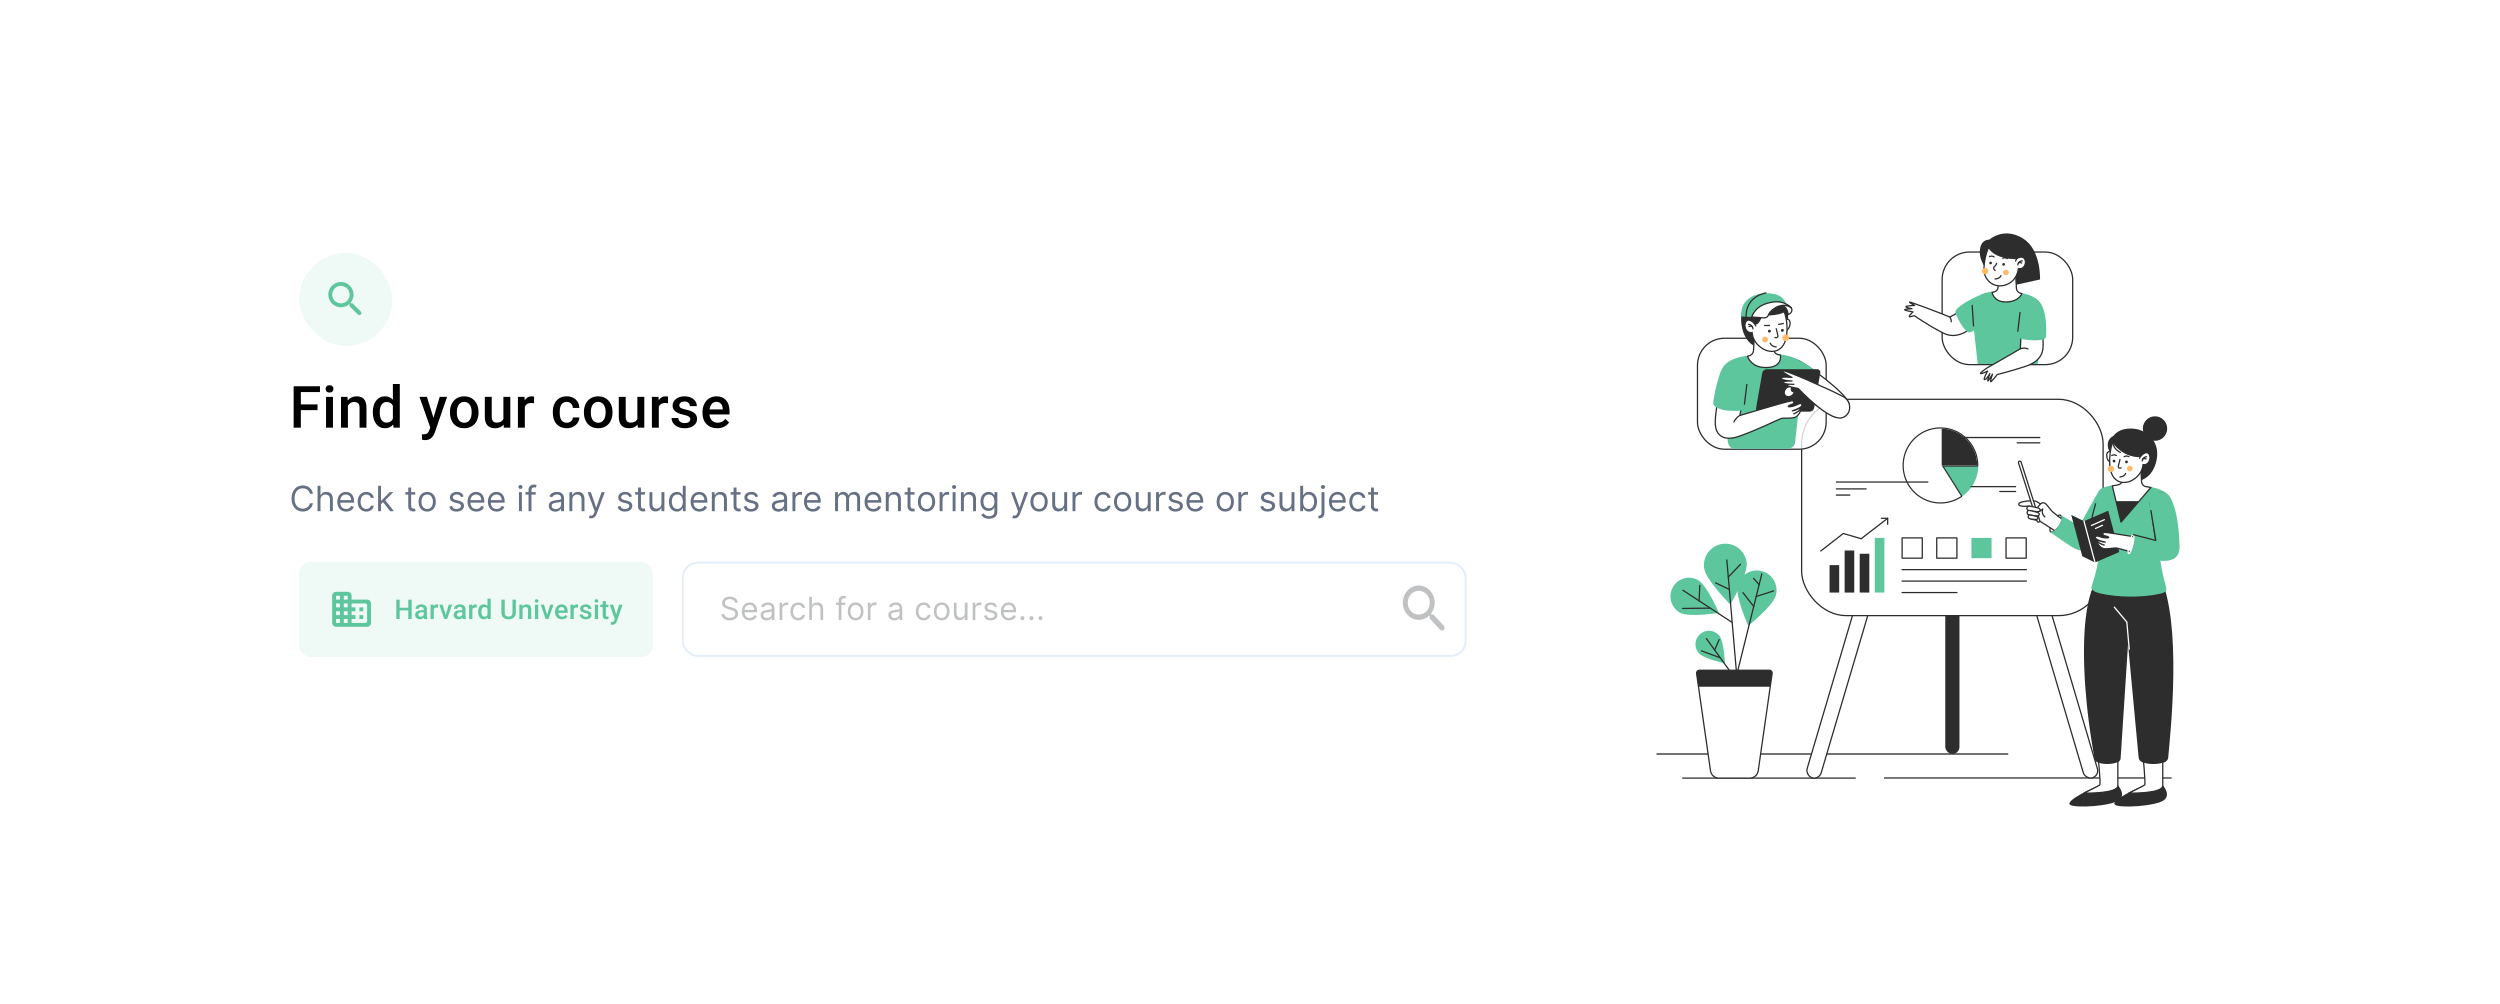 <svg width="1287" height="517" viewBox="0 0 1287 517" fill="none" xmlns="http://www.w3.org/2000/svg">
<g filter="url(#filter0_d_2_39467)">
<path d="M104 90.17C104 84.648 108.477 80.17 114 80.17H1173C1178.52 80.17 1183 84.648 1183 90.17V398.17C1183 403.693 1178.52 408.17 1173 408.17H114C108.477 408.17 104 403.693 104 398.17V90.17Z" fill="white"/>
<rect x="154" y="106.17" width="48" height="48" rx="24" fill="#5EC69D" fill-opacity="0.1"/>
<path d="M181.5 132.17H180.71L180.43 131.9C181.63 130.5 182.25 128.59 181.91 126.56C181.44 123.78 179.12 121.56 176.32 121.22C172.09 120.7 168.53 124.26 169.05 128.49C169.39 131.29 171.61 133.61 174.39 134.08C176.42 134.42 178.33 133.8 179.73 132.6L180 132.88V133.67L184.25 137.92C184.66 138.33 185.33 138.33 185.74 137.92C186.15 137.51 186.15 136.84 185.74 136.43L181.5 132.17ZM175.5 132.17C173.01 132.17 171 130.16 171 127.67C171 125.18 173.01 123.17 175.5 123.17C177.99 123.17 180 125.18 180 127.67C180 130.16 177.99 132.17 175.5 132.17Z" fill="#5EC69D"/>
<path d="M163.458 187.132H154.874V196.17H151.168V174.842H164.718V177.831H154.874V184.173H163.458V187.132ZM171.404 196.17H167.845V180.321H171.404V196.17ZM167.625 176.205C167.625 175.658 167.796 175.204 168.138 174.842C168.489 174.481 168.987 174.3 169.632 174.3C170.277 174.3 170.775 174.481 171.126 174.842C171.478 175.204 171.654 175.658 171.654 176.205C171.654 176.742 171.478 177.191 171.126 177.552C170.775 177.904 170.277 178.08 169.632 178.08C168.987 178.08 168.489 177.904 168.138 177.552C167.796 177.191 167.625 176.742 167.625 176.205ZM178.897 180.321L178.999 182.152C180.171 180.736 181.709 180.028 183.614 180.028C186.914 180.028 188.594 181.917 188.653 185.697V196.17H185.093V185.902C185.093 184.896 184.873 184.154 184.434 183.675C184.004 183.187 183.296 182.943 182.31 182.943C180.874 182.943 179.805 183.592 179.102 184.891V196.17H175.542V180.321H178.897ZM191.926 188.128C191.926 185.687 192.493 183.729 193.626 182.254C194.758 180.77 196.277 180.028 198.181 180.028C199.861 180.028 201.218 180.614 202.254 181.786V173.67H205.813V196.17H202.59L202.415 194.53C201.35 195.819 199.929 196.463 198.152 196.463C196.296 196.463 194.793 195.716 193.64 194.222C192.498 192.728 191.926 190.697 191.926 188.128ZM195.486 188.436C195.486 190.047 195.794 191.307 196.409 192.215C197.034 193.114 197.918 193.563 199.06 193.563C200.515 193.563 201.58 192.914 202.254 191.615V184.847C201.599 183.578 200.545 182.943 199.089 182.943C197.937 182.943 197.048 183.402 196.423 184.32C195.798 185.228 195.486 186.6 195.486 188.436ZM223.142 191.073L226.364 180.321H230.158L223.859 198.573C222.893 201.239 221.252 202.572 218.938 202.572C218.42 202.572 217.849 202.484 217.224 202.308V199.554L217.897 199.598C218.796 199.598 219.47 199.432 219.919 199.1C220.378 198.778 220.739 198.231 221.003 197.459L221.516 196.097L215.949 180.321H219.787L223.142 191.073ZM231.615 188.099C231.615 186.546 231.923 185.15 232.538 183.91C233.154 182.66 234.018 181.703 235.131 181.039C236.244 180.365 237.524 180.028 238.969 180.028C241.108 180.028 242.841 180.716 244.169 182.093C245.507 183.47 246.23 185.296 246.337 187.572L246.352 188.407C246.352 189.969 246.049 191.366 245.444 192.596C244.848 193.827 243.988 194.779 242.865 195.453C241.752 196.126 240.463 196.463 238.998 196.463C236.762 196.463 234.97 195.721 233.622 194.237C232.284 192.743 231.615 190.755 231.615 188.275V188.099ZM235.175 188.407C235.175 190.038 235.512 191.317 236.186 192.245C236.86 193.163 237.797 193.622 238.998 193.622C240.199 193.622 241.132 193.153 241.796 192.215C242.47 191.278 242.807 189.906 242.807 188.099C242.807 186.498 242.46 185.228 241.767 184.291C241.083 183.353 240.151 182.884 238.969 182.884C237.807 182.884 236.884 183.348 236.2 184.276C235.517 185.194 235.175 186.571 235.175 188.407ZM259.264 194.618C258.219 195.848 256.735 196.463 254.811 196.463C253.092 196.463 251.788 195.96 250.9 194.955C250.021 193.949 249.581 192.494 249.581 190.589V180.321H253.141V190.545C253.141 192.557 253.976 193.563 255.646 193.563C257.374 193.563 258.541 192.943 259.147 191.703V180.321H262.706V196.17H259.352L259.264 194.618ZM274.93 183.573C274.462 183.495 273.978 183.456 273.48 183.456C271.849 183.456 270.751 184.081 270.184 185.331V196.17H266.625V180.321H270.023L270.111 182.093C270.97 180.716 272.162 180.028 273.685 180.028C274.193 180.028 274.613 180.096 274.945 180.233L274.93 183.573ZM291.761 193.622C292.649 193.622 293.387 193.363 293.973 192.845C294.559 192.328 294.871 191.688 294.91 190.926H298.265C298.226 191.913 297.918 192.835 297.342 193.695C296.766 194.544 295.984 195.218 294.998 195.716C294.012 196.214 292.947 196.463 291.805 196.463C289.588 196.463 287.83 195.746 286.531 194.31C285.232 192.875 284.583 190.892 284.583 188.363V187.997C284.583 185.584 285.228 183.656 286.517 182.21C287.806 180.755 289.563 180.028 291.79 180.028C293.675 180.028 295.208 180.58 296.39 181.683C297.581 182.777 298.206 184.217 298.265 186.004H294.91C294.871 185.096 294.559 184.349 293.973 183.763C293.396 183.177 292.659 182.884 291.761 182.884C290.608 182.884 289.72 183.304 289.095 184.144C288.47 184.974 288.152 186.239 288.143 187.938V188.509C288.143 190.228 288.45 191.512 289.065 192.362C289.69 193.202 290.589 193.622 291.761 193.622ZM300.586 188.099C300.586 186.546 300.894 185.15 301.509 183.91C302.124 182.66 302.988 181.703 304.102 181.039C305.215 180.365 306.494 180.028 307.94 180.028C310.078 180.028 311.812 180.716 313.14 182.093C314.478 183.47 315.2 185.296 315.308 187.572L315.322 188.407C315.322 189.969 315.02 191.366 314.414 192.596C313.819 193.827 312.959 194.779 311.836 195.453C310.723 196.126 309.434 196.463 307.969 196.463C305.733 196.463 303.941 195.721 302.593 194.237C301.255 192.743 300.586 190.755 300.586 188.275V188.099ZM304.146 188.407C304.146 190.038 304.483 191.317 305.156 192.245C305.83 193.163 306.768 193.622 307.969 193.622C309.17 193.622 310.103 193.153 310.767 192.215C311.441 191.278 311.778 189.906 311.778 188.099C311.778 186.498 311.431 185.228 310.738 184.291C310.054 183.353 309.121 182.884 307.94 182.884C306.778 182.884 305.855 183.348 305.171 184.276C304.488 185.194 304.146 186.571 304.146 188.407ZM328.235 194.618C327.19 195.848 325.705 196.463 323.782 196.463C322.063 196.463 320.759 195.96 319.871 194.955C318.992 193.949 318.552 192.494 318.552 190.589V180.321H322.112V190.545C322.112 192.557 322.947 193.563 324.617 193.563C326.345 193.563 327.512 192.943 328.118 191.703V180.321H331.677V196.17H328.323L328.235 194.618ZM343.901 183.573C343.432 183.495 342.949 183.456 342.451 183.456C340.82 183.456 339.721 184.081 339.155 185.331V196.17H335.595V180.321H338.994L339.082 182.093C339.941 180.716 341.132 180.028 342.656 180.028C343.164 180.028 343.584 180.096 343.916 180.233L343.901 183.573ZM355.334 191.864C355.334 191.229 355.07 190.746 354.543 190.414C354.025 190.082 353.161 189.789 351.95 189.535C350.739 189.281 349.728 188.958 348.918 188.568C347.14 187.708 346.252 186.463 346.252 184.833C346.252 183.465 346.828 182.323 347.98 181.405C349.133 180.487 350.597 180.028 352.375 180.028C354.269 180.028 355.798 180.497 356.96 181.434C358.132 182.372 358.718 183.587 358.718 185.082H355.158C355.158 184.398 354.904 183.832 354.396 183.382C353.888 182.923 353.215 182.694 352.375 182.694C351.594 182.694 350.954 182.875 350.456 183.236C349.968 183.597 349.723 184.081 349.723 184.686C349.723 185.233 349.953 185.658 350.412 185.96C350.871 186.263 351.799 186.571 353.195 186.883C354.592 187.186 355.685 187.552 356.476 187.982C357.277 188.402 357.868 188.91 358.249 189.505C358.639 190.101 358.835 190.824 358.835 191.673C358.835 193.099 358.244 194.256 357.062 195.145C355.881 196.024 354.333 196.463 352.419 196.463C351.12 196.463 349.963 196.229 348.947 195.76C347.931 195.292 347.14 194.647 346.574 193.827C346.008 193.006 345.724 192.123 345.724 191.175H349.181C349.23 192.015 349.548 192.665 350.134 193.124C350.72 193.573 351.496 193.797 352.463 193.797C353.4 193.797 354.113 193.622 354.601 193.27C355.09 192.909 355.334 192.44 355.334 191.864ZM369.228 196.463C366.972 196.463 365.141 195.755 363.734 194.339C362.338 192.914 361.64 191.019 361.64 188.656V188.216C361.64 186.634 361.942 185.223 362.548 183.983C363.163 182.733 364.022 181.761 365.126 181.068C366.229 180.375 367.46 180.028 368.817 180.028C370.976 180.028 372.641 180.716 373.812 182.093C374.994 183.47 375.585 185.418 375.585 187.938V189.374H365.229C365.336 190.682 365.771 191.717 366.532 192.479C367.304 193.241 368.271 193.622 369.433 193.622C371.063 193.622 372.392 192.962 373.417 191.644L375.336 193.475C374.701 194.422 373.852 195.16 372.787 195.687C371.732 196.205 370.546 196.463 369.228 196.463ZM368.803 182.884C367.826 182.884 367.035 183.226 366.43 183.91C365.834 184.593 365.453 185.545 365.287 186.766H372.069V186.502C371.991 185.311 371.674 184.413 371.117 183.807C370.561 183.192 369.789 182.884 368.803 182.884Z" fill="black"/>
<path d="M161.119 230.17C160.634 227.486 158.486 225.901 155.852 225.901C152.503 225.901 150.074 228.483 150.074 232.625C150.074 236.767 152.503 239.349 155.852 239.349C158.486 239.349 160.634 237.764 161.119 235.08H159.534C159.151 236.895 157.591 237.866 155.852 237.866C153.474 237.866 151.608 236.026 151.608 232.625C151.608 229.224 153.474 227.383 155.852 227.383C157.591 227.383 159.151 228.355 159.534 230.17H161.119ZM164.985 233.264C164.985 231.551 166.078 230.58 167.567 230.58C168.986 230.58 169.843 231.474 169.843 233.034V239.17H171.351V232.932C171.351 230.407 170.009 229.224 168.002 229.224C166.455 229.224 165.573 229.87 165.113 230.886H164.985V226.08H163.476V239.17H164.985V233.264ZM178.228 239.375C180.222 239.375 181.679 238.378 182.14 236.895L180.682 236.486C180.299 237.508 179.41 238.02 178.228 238.02C176.457 238.02 175.236 236.876 175.166 234.773H182.293V234.133C182.293 230.477 180.12 229.224 178.074 229.224C175.415 229.224 173.651 231.321 173.651 234.338C173.651 237.355 175.39 239.375 178.228 239.375ZM175.166 233.469C175.268 231.941 176.348 230.58 178.074 230.58C179.711 230.58 180.759 231.807 180.759 233.469H175.166ZM188.576 239.375C190.75 239.375 192.181 238.045 192.437 236.307H190.929C190.647 237.381 189.752 238.02 188.576 238.02C186.787 238.02 185.636 236.537 185.636 234.261C185.636 232.037 186.812 230.58 188.576 230.58C189.906 230.58 190.699 231.398 190.929 232.293H192.437C192.181 230.452 190.622 229.224 188.551 229.224C185.892 229.224 184.127 231.321 184.127 234.312C184.127 237.253 185.815 239.375 188.576 239.375ZM194.642 239.17H196.151V235.495L197.206 234.517L200.881 239.17H202.799L198.343 233.545L202.492 229.352H200.625L196.33 233.724H196.151V226.08H194.642V239.17ZM213.766 229.352H211.669V227H210.161V229.352H208.678V230.631H210.161V236.767C210.161 238.48 211.541 239.298 212.82 239.298C213.382 239.298 213.74 239.196 213.945 239.119L213.638 237.764C213.51 237.79 213.306 237.841 212.973 237.841C212.308 237.841 211.669 237.636 211.669 236.358V230.631H213.766V229.352ZM219.918 239.375C222.577 239.375 224.367 237.355 224.367 234.312C224.367 231.244 222.577 229.224 219.918 229.224C217.259 229.224 215.469 231.244 215.469 234.312C215.469 237.355 217.259 239.375 219.918 239.375ZM219.918 238.02C217.898 238.02 216.978 236.281 216.978 234.312C216.978 232.344 217.898 230.58 219.918 230.58C221.938 230.58 222.858 232.344 222.858 234.312C222.858 236.281 221.938 238.02 219.918 238.02ZM238.687 231.551C238.214 230.158 237.153 229.224 235.21 229.224C233.138 229.224 231.604 230.401 231.604 232.062C231.604 233.418 232.41 234.325 234.212 234.747L235.849 235.131C236.839 235.361 237.306 235.834 237.306 236.511C237.306 237.355 236.411 238.045 235.005 238.045C233.771 238.045 232.998 237.515 232.729 236.46L231.298 236.818C231.649 238.486 233.023 239.375 235.031 239.375C237.312 239.375 238.866 238.129 238.866 236.435C238.866 235.067 238.009 234.204 236.258 233.776L234.8 233.418C233.637 233.13 233.113 232.74 233.113 231.986C233.113 231.142 234.008 230.528 235.21 230.528C236.526 230.528 237.07 231.257 237.332 231.935L238.687 231.551ZM245.253 239.375C247.247 239.375 248.705 238.378 249.165 236.895L247.708 236.486C247.324 237.508 246.436 238.02 245.253 238.02C243.482 238.02 242.262 236.876 242.191 234.773H249.318V234.133C249.318 230.477 247.145 229.224 245.1 229.224C242.441 229.224 240.676 231.321 240.676 234.338C240.676 237.355 242.415 239.375 245.253 239.375ZM242.191 233.469C242.294 231.941 243.374 230.58 245.1 230.58C246.736 230.58 247.784 231.807 247.784 233.469H242.191ZM255.73 239.375C257.724 239.375 259.181 238.378 259.642 236.895L258.184 236.486C257.801 237.508 256.912 238.02 255.73 238.02C253.959 238.02 252.738 236.876 252.668 234.773H259.795V234.133C259.795 230.477 257.622 229.224 255.576 229.224C252.917 229.224 251.153 231.321 251.153 234.338C251.153 237.355 252.892 239.375 255.73 239.375ZM252.668 233.469C252.77 231.941 253.85 230.58 255.576 230.58C257.213 230.58 258.261 231.807 258.261 233.469H252.668ZM267.152 239.17H268.661V229.352H267.152V239.17ZM267.919 227.716C268.507 227.716 268.993 227.256 268.993 226.693C268.993 226.131 268.507 225.67 267.919 225.67C267.331 225.67 266.845 226.131 266.845 226.693C266.845 227.256 267.331 227.716 267.919 227.716ZM275.796 229.352H273.597V228.355C273.597 227.383 274.006 226.872 275.003 226.872C275.438 226.872 275.694 226.974 275.847 227.026L276.282 225.722C276.051 225.619 275.591 225.466 274.85 225.466C273.444 225.466 272.088 226.31 272.088 227.997V229.352H270.503V230.631H272.088V239.17H273.597V230.631H275.796V229.352ZM285.862 239.401C287.575 239.401 288.47 238.48 288.776 237.841H288.853V239.17H290.362V232.702C290.362 229.582 287.984 229.224 286.731 229.224C285.248 229.224 283.561 229.736 282.794 231.526L284.225 232.037C284.558 231.321 285.344 230.554 286.782 230.554C288.169 230.554 288.853 231.289 288.853 232.548V232.599C288.853 233.328 288.112 233.264 286.322 233.494C284.5 233.731 282.512 234.133 282.512 236.383C282.512 238.301 283.995 239.401 285.862 239.401ZM286.092 238.045C284.89 238.045 284.021 237.508 284.021 236.46C284.021 235.31 285.069 234.952 286.245 234.798C286.884 234.722 288.597 234.543 288.853 234.236V235.616C288.853 236.844 287.882 238.045 286.092 238.045ZM294.624 233.264C294.624 231.551 295.685 230.58 297.129 230.58C298.529 230.58 299.379 231.494 299.379 233.034V239.17H300.888V232.932C300.888 230.426 299.552 229.224 297.564 229.224C296.081 229.224 295.161 229.889 294.7 230.886H294.572V229.352H293.115V239.17H294.624V233.264ZM304.264 242.852C305.626 242.852 306.585 242.13 307.154 240.602L311.334 229.378L309.685 229.352L306.975 237.176H306.872L304.162 229.352H302.526L306.156 239.222L305.875 239.989C305.325 241.484 304.648 241.625 303.548 241.344L303.165 242.673C303.318 242.75 303.753 242.852 304.264 242.852ZM325.347 231.551C324.874 230.158 323.813 229.224 321.87 229.224C319.799 229.224 318.265 230.401 318.265 232.062C318.265 233.418 319.07 234.325 320.873 234.747L322.509 235.131C323.5 235.361 323.966 235.834 323.966 236.511C323.966 237.355 323.071 238.045 321.665 238.045C320.431 238.045 319.658 237.515 319.39 236.46L317.958 236.818C318.309 238.486 319.684 239.375 321.691 239.375C323.973 239.375 325.526 238.129 325.526 236.435C325.526 235.067 324.669 234.204 322.918 233.776L321.461 233.418C320.297 233.13 319.773 232.74 319.773 231.986C319.773 231.142 320.668 230.528 321.87 230.528C323.186 230.528 323.73 231.257 323.992 231.935L325.347 231.551ZM332.067 229.352H329.97V227H328.461V229.352H326.979V230.631H328.461V236.767C328.461 238.48 329.842 239.298 331.121 239.298C331.683 239.298 332.041 239.196 332.246 239.119L331.939 237.764C331.811 237.79 331.606 237.841 331.274 237.841C330.609 237.841 329.97 237.636 329.97 236.358V230.631H332.067V229.352ZM340.523 235.156C340.523 236.997 339.117 237.841 337.992 237.841C336.739 237.841 335.844 236.92 335.844 235.489V229.352H334.336V235.591C334.336 238.097 335.665 239.298 337.506 239.298C338.989 239.298 339.961 238.506 340.421 237.508H340.523V239.17H342.032V229.352H340.523V235.156ZM348.502 239.375C350.394 239.375 351.033 238.199 351.366 237.662H351.545V239.17H353.002V226.08H351.494V230.912H351.366C351.033 230.401 350.445 229.224 348.528 229.224C346.048 229.224 344.335 231.193 344.335 234.287C344.335 237.406 346.048 239.375 348.502 239.375ZM348.707 238.02C346.815 238.02 345.843 236.358 345.843 234.261C345.843 232.19 346.789 230.58 348.707 230.58C350.548 230.58 351.519 232.062 351.519 234.261C351.519 236.486 350.522 238.02 348.707 238.02ZM360.091 239.375C362.085 239.375 363.543 238.378 364.003 236.895L362.545 236.486C362.162 237.508 361.273 238.02 360.091 238.02C358.32 238.02 357.099 236.876 357.029 234.773H364.156V234.133C364.156 230.477 361.983 229.224 359.938 229.224C357.278 229.224 355.514 231.321 355.514 234.338C355.514 237.355 357.253 239.375 360.091 239.375ZM357.029 233.469C357.131 231.941 358.212 230.58 359.938 230.58C361.574 230.58 362.622 231.807 362.622 233.469H357.029ZM367.96 233.264C367.96 231.551 369.021 230.58 370.465 230.58C371.865 230.58 372.715 231.494 372.715 233.034V239.17H374.224V232.932C374.224 230.426 372.888 229.224 370.9 229.224C369.417 229.224 368.496 229.889 368.036 230.886H367.908V229.352H366.451V239.17H367.96V233.264ZM381.25 229.352H379.154V227H377.645V229.352H376.162V230.631H377.645V236.767C377.645 238.48 379.026 239.298 380.304 239.298C380.867 239.298 381.225 239.196 381.429 239.119L381.122 237.764C380.994 237.79 380.79 237.841 380.458 237.841C379.793 237.841 379.154 237.636 379.154 236.358V230.631H381.25V229.352ZM390.298 231.551C389.825 230.158 388.764 229.224 386.821 229.224C384.75 229.224 383.216 230.401 383.216 232.062C383.216 233.418 384.021 234.325 385.824 234.747L387.46 235.131C388.451 235.361 388.917 235.834 388.917 236.511C388.917 237.355 388.023 238.045 386.616 238.045C385.383 238.045 384.609 237.515 384.341 236.46L382.909 236.818C383.26 238.486 384.635 239.375 386.642 239.375C388.924 239.375 390.477 238.129 390.477 236.435C390.477 235.067 389.621 234.204 387.869 233.776L386.412 233.418C385.248 233.13 384.724 232.74 384.724 231.986C384.724 231.142 385.619 230.528 386.821 230.528C388.138 230.528 388.681 231.257 388.943 231.935L390.298 231.551ZM400.7 239.401C402.413 239.401 403.308 238.48 403.614 237.841H403.691V239.17H405.2V232.702C405.2 229.582 402.822 229.224 401.569 229.224C400.086 229.224 398.398 229.736 397.631 231.526L399.063 232.037C399.396 231.321 400.182 230.554 401.62 230.554C403.007 230.554 403.691 231.289 403.691 232.548V232.599C403.691 233.328 402.95 233.264 401.16 233.494C399.338 233.731 397.35 234.133 397.35 236.383C397.35 238.301 398.833 239.401 400.7 239.401ZM400.93 238.045C399.728 238.045 398.859 237.508 398.859 236.46C398.859 235.31 399.907 234.952 401.083 234.798C401.722 234.722 403.435 234.543 403.691 234.236V235.616C403.691 236.844 402.719 238.045 400.93 238.045ZM407.953 239.17H409.461V232.957C409.461 231.628 410.51 230.656 411.942 230.656C412.344 230.656 412.76 230.733 412.862 230.758V229.224C412.689 229.212 412.293 229.199 412.069 229.199C410.893 229.199 409.871 229.864 409.513 230.835H409.41V229.352H407.953V239.17ZM418.468 239.375C420.462 239.375 421.92 238.378 422.38 236.895L420.922 236.486C420.539 237.508 419.65 238.02 418.468 238.02C416.697 238.02 415.476 236.876 415.406 234.773H422.533V234.133C422.533 230.477 420.36 229.224 418.314 229.224C415.655 229.224 413.891 231.321 413.891 234.338C413.891 237.355 415.63 239.375 418.468 239.375ZM415.406 233.469C415.508 231.941 416.589 230.58 418.314 230.58C419.951 230.58 420.999 231.807 420.999 233.469H415.406ZM429.89 239.17H431.399V233.034C431.399 231.596 432.447 230.58 433.623 230.58C434.768 230.58 435.567 231.327 435.567 232.446V239.17H437.101V232.778C437.101 231.513 437.893 230.58 439.274 230.58C440.348 230.58 441.268 231.148 441.268 232.599V239.17H442.777V232.599C442.777 230.292 441.537 229.224 439.785 229.224C438.379 229.224 437.35 229.87 436.845 230.886H436.743C436.257 229.838 435.4 229.224 434.109 229.224C432.831 229.224 431.885 229.838 431.476 230.886H431.348V229.352H429.89V239.17ZM449.651 239.375C451.646 239.375 453.103 238.378 453.563 236.895L452.106 236.486C451.722 237.508 450.834 238.02 449.651 238.02C447.881 238.02 446.66 236.876 446.59 234.773H453.717V234.133C453.717 230.477 451.544 229.224 449.498 229.224C446.839 229.224 445.075 231.321 445.075 234.338C445.075 237.355 446.813 239.375 449.651 239.375ZM446.59 233.469C446.692 231.941 447.772 230.58 449.498 230.58C451.134 230.58 452.183 231.807 452.183 233.469H446.59ZM457.52 233.264C457.52 231.551 458.581 230.58 460.026 230.58C461.426 230.58 462.276 231.494 462.276 233.034V239.17H463.784V232.932C463.784 230.426 462.448 229.224 460.46 229.224C458.977 229.224 458.057 229.889 457.597 230.886H457.469V229.352H456.012V239.17H457.52V233.264ZM470.811 229.352H468.714V227H467.206V229.352H465.723V230.631H467.206V236.767C467.206 238.48 468.586 239.298 469.865 239.298C470.427 239.298 470.785 239.196 470.99 239.119L470.683 237.764C470.555 237.79 470.35 237.841 470.018 237.841C469.353 237.841 468.714 237.636 468.714 236.358V230.631H470.811V229.352ZM476.963 239.375C479.622 239.375 481.412 237.355 481.412 234.312C481.412 231.244 479.622 229.224 476.963 229.224C474.304 229.224 472.514 231.244 472.514 234.312C472.514 237.355 474.304 239.375 476.963 239.375ZM476.963 238.02C474.943 238.02 474.023 236.281 474.023 234.312C474.023 232.344 474.943 230.58 476.963 230.58C478.983 230.58 479.903 232.344 479.903 234.312C479.903 236.281 478.983 238.02 476.963 238.02ZM483.715 239.17H485.223V232.957C485.223 231.628 486.271 230.656 487.703 230.656C488.106 230.656 488.521 230.733 488.624 230.758V229.224C488.451 229.212 488.055 229.199 487.831 229.199C486.655 229.199 485.632 229.864 485.274 230.835H485.172V229.352H483.715V239.17ZM490.412 239.17H491.92V229.352H490.412V239.17ZM491.179 227.716C491.767 227.716 492.253 227.256 492.253 226.693C492.253 226.131 491.767 225.67 491.179 225.67C490.591 225.67 490.105 226.131 490.105 226.693C490.105 227.256 490.591 227.716 491.179 227.716ZM496.192 233.264C496.192 231.551 497.253 230.58 498.698 230.58C500.097 230.58 500.948 231.494 500.948 233.034V239.17H502.456V232.932C502.456 230.426 501.12 229.224 499.132 229.224C497.649 229.224 496.729 229.889 496.269 230.886H496.141V229.352H494.683V239.17H496.192V233.264ZM509.176 243.057C511.528 243.057 513.42 241.983 513.42 239.452V229.352H511.963V230.912H511.809C511.477 230.401 510.863 229.224 508.946 229.224C506.466 229.224 504.752 231.193 504.752 234.21C504.752 237.278 506.542 239.017 508.92 239.017C510.838 239.017 511.451 237.892 511.784 237.355H511.912V239.349C511.912 240.986 510.761 241.727 509.176 241.727C507.392 241.727 506.766 240.788 506.363 240.244L505.162 241.088C505.775 242.117 506.983 243.057 509.176 243.057ZM509.125 237.662C507.233 237.662 506.261 236.23 506.261 234.185C506.261 232.19 507.207 230.58 509.125 230.58C510.966 230.58 511.937 232.062 511.937 234.185C511.937 236.358 510.94 237.662 509.125 237.662ZM522.216 242.852C523.577 242.852 524.536 242.13 525.105 240.602L529.285 229.378L527.636 229.352L524.926 237.176H524.824L522.113 229.352H520.477L524.108 239.222L523.826 239.989C523.277 241.484 522.599 241.625 521.5 241.344L521.116 242.673C521.27 242.75 521.704 242.852 522.216 242.852ZM534.918 239.375C537.577 239.375 539.367 237.355 539.367 234.312C539.367 231.244 537.577 229.224 534.918 229.224C532.259 229.224 530.469 231.244 530.469 234.312C530.469 237.355 532.259 239.375 534.918 239.375ZM534.918 238.02C532.898 238.02 531.978 236.281 531.978 234.312C531.978 232.344 532.898 230.58 534.918 230.58C536.938 230.58 537.858 232.344 537.858 234.312C537.858 236.281 536.938 238.02 534.918 238.02ZM547.857 235.156C547.857 236.997 546.451 237.841 545.326 237.841C544.073 237.841 543.178 236.92 543.178 235.489V229.352H541.67V235.591C541.67 238.097 542.999 239.298 544.84 239.298C546.323 239.298 547.295 238.506 547.755 237.508H547.857V239.17H549.366V229.352H547.857V235.156ZM552.129 239.17H553.637V232.957C553.637 231.628 554.686 230.656 556.117 230.656C556.52 230.656 556.936 230.733 557.038 230.758V229.224C556.865 229.212 556.469 229.199 556.245 229.199C555.069 229.199 554.046 229.864 553.688 230.835H553.586V229.352H552.129V239.17ZM567.877 239.375C570.05 239.375 571.482 238.045 571.738 236.307H570.229C569.948 237.381 569.053 238.02 567.877 238.02C566.087 238.02 564.937 236.537 564.937 234.261C564.937 232.037 566.113 230.58 567.877 230.58C569.207 230.58 569.999 231.398 570.229 232.293H571.738C571.482 230.452 569.923 229.224 567.852 229.224C565.192 229.224 563.428 231.321 563.428 234.312C563.428 237.253 565.116 239.375 567.877 239.375ZM577.932 239.375C580.591 239.375 582.381 237.355 582.381 234.312C582.381 231.244 580.591 229.224 577.932 229.224C575.273 229.224 573.483 231.244 573.483 234.312C573.483 237.355 575.273 239.375 577.932 239.375ZM577.932 238.02C575.912 238.02 574.991 236.281 574.991 234.312C574.991 232.344 575.912 230.58 577.932 230.58C579.952 230.58 580.872 232.344 580.872 234.312C580.872 236.281 579.952 238.02 577.932 238.02ZM590.871 235.156C590.871 236.997 589.465 237.841 588.34 237.841C587.087 237.841 586.192 236.92 586.192 235.489V229.352H584.683V235.591C584.683 238.097 586.013 239.298 587.854 239.298C589.337 239.298 590.308 238.506 590.769 237.508H590.871V239.17H592.379V229.352H590.871V235.156ZM595.142 239.17H596.651V232.957C596.651 231.628 597.699 230.656 599.131 230.656C599.534 230.656 599.949 230.733 600.051 230.758V229.224C599.879 229.212 599.483 229.199 599.259 229.199C598.083 229.199 597.06 229.864 596.702 230.835H596.6V229.352H595.142V239.17ZM608.794 231.551C608.321 230.158 607.26 229.224 605.317 229.224C603.246 229.224 601.712 230.401 601.712 232.062C601.712 233.418 602.517 234.325 604.32 234.747L605.956 235.131C606.947 235.361 607.414 235.834 607.414 236.511C607.414 237.355 606.519 238.045 605.112 238.045C603.879 238.045 603.105 237.515 602.837 236.46L601.405 236.818C601.757 238.486 603.131 239.375 605.138 239.375C607.42 239.375 608.973 238.129 608.973 236.435C608.973 235.067 608.117 234.204 606.365 233.776L604.908 233.418C603.744 233.13 603.22 232.74 603.22 231.986C603.22 231.142 604.115 230.528 605.317 230.528C606.634 230.528 607.177 231.257 607.439 231.935L608.794 231.551ZM615.36 239.375C617.355 239.375 618.812 238.378 619.272 236.895L617.815 236.486C617.431 237.508 616.543 238.02 615.36 238.02C613.59 238.02 612.369 236.876 612.299 234.773H619.426V234.133C619.426 230.477 617.252 229.224 615.207 229.224C612.548 229.224 610.784 231.321 610.784 234.338C610.784 237.355 612.522 239.375 615.36 239.375ZM612.299 233.469C612.401 231.941 613.481 230.58 615.207 230.58C616.843 230.58 617.892 231.807 617.892 233.469H612.299ZM630.772 239.375C633.431 239.375 635.221 237.355 635.221 234.312C635.221 231.244 633.431 229.224 630.772 229.224C628.113 229.224 626.323 231.244 626.323 234.312C626.323 237.355 628.113 239.375 630.772 239.375ZM630.772 238.02C628.752 238.02 627.831 236.281 627.831 234.312C627.831 232.344 628.752 230.58 630.772 230.58C632.792 230.58 633.712 232.344 633.712 234.312C633.712 236.281 632.792 238.02 630.772 238.02ZM637.523 239.17H639.032V232.957C639.032 231.628 640.08 230.656 641.512 230.656C641.915 230.656 642.33 230.733 642.432 230.758V229.224C642.26 229.212 641.863 229.199 641.64 229.199C640.464 229.199 639.441 229.864 639.083 230.835H638.981V229.352H637.523V239.17ZM656.238 231.551C655.765 230.158 654.703 229.224 652.76 229.224C650.689 229.224 649.155 230.401 649.155 232.062C649.155 233.418 649.961 234.325 651.763 234.747L653.4 235.131C654.39 235.361 654.857 235.834 654.857 236.511C654.857 237.355 653.962 238.045 652.556 238.045C651.322 238.045 650.549 237.515 650.28 236.46L648.848 236.818C649.2 238.486 650.574 239.375 652.581 239.375C654.863 239.375 656.417 238.129 656.417 236.435C656.417 235.067 655.56 234.204 653.809 233.776L652.351 233.418C651.188 233.13 650.664 232.74 650.664 231.986C650.664 231.142 651.559 230.528 652.76 230.528C654.077 230.528 654.62 231.257 654.882 231.935L656.238 231.551ZM664.875 235.156C664.875 236.997 663.469 237.841 662.344 237.841C661.091 237.841 660.196 236.92 660.196 235.489V229.352H658.687V235.591C658.687 238.097 660.017 239.298 661.858 239.298C663.341 239.298 664.312 238.506 664.773 237.508H664.875V239.17H666.383V229.352H664.875V235.156ZM669.351 239.17H670.808V237.662H670.987C671.32 238.199 671.959 239.375 673.851 239.375C676.305 239.375 678.018 237.406 678.018 234.287C678.018 231.193 676.305 229.224 673.825 229.224C671.908 229.224 671.32 230.401 670.987 230.912H670.859V226.08H669.351V239.17ZM670.834 234.261C670.834 232.062 671.805 230.58 673.646 230.58C675.564 230.58 676.51 232.19 676.51 234.261C676.51 236.358 675.538 238.02 673.646 238.02C671.831 238.02 670.834 236.486 670.834 234.261ZM680.326 229.352V239.886C680.326 240.883 679.917 241.446 678.996 241.446H678.715V242.852H679.022C680.914 242.852 681.835 241.702 681.835 239.886V229.352H680.326ZM681.067 227.716C681.656 227.716 682.141 227.256 682.141 226.693C682.141 226.131 681.656 225.67 681.067 225.67C680.479 225.67 679.994 226.131 679.994 226.693C679.994 227.256 680.479 227.716 681.067 227.716ZM688.714 239.375C690.708 239.375 692.166 238.378 692.626 236.895L691.169 236.486C690.785 237.508 689.896 238.02 688.714 238.02C686.943 238.02 685.722 236.876 685.652 234.773H692.779V234.133C692.779 230.477 690.606 229.224 688.561 229.224C685.901 229.224 684.137 231.321 684.137 234.338C684.137 237.355 685.876 239.375 688.714 239.375ZM685.652 233.469C685.754 231.941 686.835 230.58 688.561 230.58C690.197 230.58 691.245 231.807 691.245 233.469H685.652ZM699.063 239.375C701.236 239.375 702.668 238.045 702.923 236.307H701.415C701.134 237.381 700.239 238.02 699.063 238.02C697.273 238.02 696.122 236.537 696.122 234.261C696.122 232.037 697.298 230.58 699.063 230.58C700.392 230.58 701.185 231.398 701.415 232.293H702.923C702.668 230.452 701.108 229.224 699.037 229.224C696.378 229.224 694.614 231.321 694.614 234.312C694.614 237.253 696.301 239.375 699.063 239.375ZM709.399 229.352H707.302V227H705.794V229.352H704.311V230.631H705.794V236.767C705.794 238.48 707.174 239.298 708.453 239.298C709.015 239.298 709.373 239.196 709.578 239.119L709.271 237.764C709.143 237.79 708.938 237.841 708.606 237.841C707.941 237.841 707.302 237.636 707.302 236.358V230.631H709.399V229.352Z" fill="#667085"/>
<path d="M866.253 376.567H955.067" stroke="#2D2D2D" stroke-width="0.663" stroke-linecap="round" stroke-linejoin="round"/>
<path d="M970.154 376.492H1117.67" stroke="#2D2D2D" stroke-width="0.663" stroke-linecap="round" stroke-linejoin="round"/>
<path d="M853 364.155H1033.58" stroke="#2D2D2D" stroke-width="0.663" stroke-linecap="round" stroke-linejoin="round"/>
<rect width="7.541" height="189.721" rx="3.771" transform="matrix(0.958 0.287 -0.284 0.959 983.125 193.375)" fill="white" stroke="#2D2D2D" stroke-width="0.663" stroke-linecap="round" stroke-linejoin="round"/>
<rect width="7.541" height="189.721" rx="3.771" transform="matrix(-0.958 0.287 -0.284 -0.959 1080.8 375.321)" fill="white" stroke="#2D2D2D" stroke-width="0.663" stroke-linecap="round" stroke-linejoin="round"/>
<rect x="1001.42" y="258.134" width="7.313" height="106.021" rx="3.656" fill="#2D2D2D"/>
<rect x="927.476" y="181.55" width="155.205" height="111.379" rx="22.987" fill="white" stroke="#2D2D2D" stroke-width="0.663" stroke-linecap="round" stroke-linejoin="round"/>
<path d="M937.337 259.649L948.914 250.635L958.127 253.339L971.771 242.812" stroke="#2D2D2D" stroke-width="0.663" stroke-linecap="round" stroke-linejoin="round"/>
<path d="M971.77 245.881V242.812H968.538" stroke="#2D2D2D" stroke-width="0.663" stroke-linecap="round" stroke-linejoin="round"/>
<rect x="941.854" y="266.928" width="4.958" height="14.12" fill="#2D2D2D"/>
<rect x="949.614" y="259.395" width="4.958" height="21.653" fill="#2D2D2D"/>
<rect x="957.373" y="261.07" width="4.958" height="19.977" fill="#2D2D2D"/>
<rect x="965.133" y="252.914" width="4.958" height="28.133" fill="#5EC69D"/>
<path d="M1010 231.585C1015.28 228.008 1018.45 222.021 1018.44 215.616H999.945L1010 231.585Z" fill="#5EC69D"/>
<path d="M998.945 234.933C988.337 234.932 979.739 226.282 979.74 215.614C979.741 204.946 988.341 196.298 998.949 196.299C1009.56 196.3 1018.16 204.948 1018.16 215.616C1018.16 215.79 1018.02 215.931 1017.84 215.931H1000.15L1009.77 231.208C1009.86 231.351 1009.82 231.541 1009.68 231.635C1006.51 233.792 1002.77 234.941 998.945 234.933V234.933Z" fill="white"/>
<path fill-rule="evenodd" clip-rule="evenodd" d="M980.454 209.332C983.134 201.355 990.573 195.986 998.946 195.985H998.949C1009.72 195.997 1018.46 204.779 1018.47 215.616C1018.47 215.964 1018.19 216.245 1017.84 216.245H1000.72L1010.03 231.038C1010.22 231.325 1010.14 231.706 1009.86 231.896C1002.91 236.601 993.761 236.33 987.105 231.223C980.449 226.115 977.774 217.308 980.454 209.332ZM1012.31 202.178C1008.76 198.614 1003.96 196.613 998.945 196.614C990.841 196.615 983.641 201.813 981.047 209.534C978.453 217.255 981.044 225.78 987.486 230.724C993.929 235.667 1002.79 235.929 1009.51 231.374L999.586 215.616H1017.84C1017.84 210.576 1015.85 205.742 1012.31 202.178Z" fill="#2D2D2D"/>
<path d="M999.583 196.629V215.616H1017.84C1017.84 205.372 1009.76 196.973 999.583 196.629Z" fill="#2D2D2D"/>
<path d="M1011.3 201.245H1050.08" stroke="#2D2D2D" stroke-width="0.663" stroke-linecap="round" stroke-linejoin="round"/>
<path d="M1038.45 203.961H1050.08" stroke="#2D2D2D" stroke-width="0.663" stroke-linecap="round" stroke-linejoin="round"/>
<path d="M1014.77 226.511H1037.63" stroke="#2D2D2D" stroke-width="0.663" stroke-linecap="round" stroke-linejoin="round"/>
<path d="M1037.63 229.029H1029.52" stroke="#2D2D2D" stroke-width="0.663" stroke-linecap="round" stroke-linejoin="round"/>
<path d="M992.457 224.156H945.38" stroke="#2D2D2D" stroke-width="0.663" stroke-linecap="round" stroke-linejoin="round"/>
<path d="M945.378 227.683H960.663" stroke="#2D2D2D" stroke-width="0.663" stroke-linecap="round" stroke-linejoin="round"/>
<path d="M945.378 230.865H952.278" stroke="#2D2D2D" stroke-width="0.663" stroke-linecap="round" stroke-linejoin="round"/>
<rect x="979.208" y="252.915" width="10.38" height="10.438" fill="white" stroke="#2D2D2D" stroke-width="0.663" stroke-linecap="round" stroke-linejoin="round"/>
<rect x="997.042" y="252.914" width="10.38" height="10.438" fill="white" stroke="#2D2D2D" stroke-width="0.663" stroke-linecap="round" stroke-linejoin="round"/>
<rect x="1014.87" y="252.914" width="10.38" height="10.438" fill="#5EC69D"/>
<rect x="1032.71" y="252.914" width="10.38" height="10.438" fill="white" stroke="#2D2D2D" stroke-width="0.663" stroke-linecap="round" stroke-linejoin="round"/>
<path d="M979.208 269.251H1043.18" stroke="#2D2D2D" stroke-width="0.663" stroke-linecap="round" stroke-linejoin="round"/>
<path d="M979.208 275.149H1043.18" stroke="#2D2D2D" stroke-width="0.663" stroke-linecap="round" stroke-linejoin="round"/>
<path d="M979.208 281.048H1007.42" stroke="#2D2D2D" stroke-width="0.663" stroke-linecap="round" stroke-linejoin="round"/>
<path d="M899.188 265.597C899.96 271.691 890.784 287.228 890.784 287.228C890.784 287.228 878.023 274.504 877.247 268.414C876.745 264.473 878.371 260.561 881.514 258.153C884.657 255.744 888.839 255.205 892.484 256.738C896.13 258.271 898.685 261.643 899.188 265.585V265.597Z" fill="#5EC69D"/>
<path d="M914.242 282.406C912.91 287.886 899.979 298.157 899.979 298.157C899.979 298.157 893.207 283.034 894.539 277.561C895.365 273.981 898.041 271.124 901.544 270.081C905.048 269.038 908.838 269.97 911.469 272.52C914.099 275.071 915.163 278.846 914.254 282.406H914.242Z" fill="#5EC69D"/>
<path d="M888.968 264.286L894.567 329.526Z" fill="white"/>
<path d="M888.968 264.286L894.567 329.526" stroke="#2D2D2D" stroke-width="0.663" stroke-linecap="round" stroke-linejoin="round"/>
<path d="M874.118 274.583C878.745 277.139 884.879 291.492 884.879 291.492C884.879 291.492 869.56 293.988 864.917 291.435C860.29 288.88 858.598 283.036 861.139 278.383C863.679 273.729 869.49 272.028 874.118 274.583V274.583Z" fill="#5EC69D"/>
<path d="M891.484 296.29L866.383 279.871Z" fill="white"/>
<path d="M891.484 296.29L866.383 279.871" stroke="#2D2D2D" stroke-width="0.663" stroke-linecap="round" stroke-linejoin="round"/>
<path d="M889.885 340.291L906.98 271.43Z" fill="white"/>
<path d="M889.885 340.291L906.98 271.43" stroke="#2D2D2D" stroke-width="0.663" stroke-linecap="round" stroke-linejoin="round"/>
<path d="M874.709 285.317L875.053 277.325Z" fill="white"/>
<path d="M874.709 285.317L875.053 277.325" stroke="#2D2D2D" stroke-width="0.663" stroke-linecap="round" stroke-linejoin="round"/>
<path d="M880.226 289.068L866.251 289.234Z" fill="white"/>
<path d="M880.226 289.068L866.251 289.234" stroke="#2D2D2D" stroke-width="0.663" stroke-linecap="round" stroke-linejoin="round"/>
<path d="M885.067 303.178C887.546 306.121 888.006 317.462 888.006 317.462C888.006 317.462 876.954 315.157 874.475 312.214C871.993 309.273 872.353 304.865 875.278 302.37C878.203 299.875 882.586 300.237 885.067 303.178Z" fill="#5EC69D"/>
<path d="M891.25 322.442L878.451 304.751Z" fill="white"/>
<path d="M891.25 322.442L878.451 304.751" stroke="#2D2D2D" stroke-width="0.663" stroke-linecap="round" stroke-linejoin="round"/>
<path d="M882.697 310.617L884.992 305.282Z" fill="white"/>
<path d="M882.697 310.617L884.992 305.282" stroke="#2D2D2D" stroke-width="0.663" stroke-linecap="round" stroke-linejoin="round"/>
<path d="M885.472 314.604L875.946 311.07Z" fill="white"/>
<path d="M885.472 314.604L875.946 311.07" stroke="#2D2D2D" stroke-width="0.663" stroke-linecap="round" stroke-linejoin="round"/>
<path d="M897.285 281.101L902.815 288.213Z" fill="white"/>
<path d="M897.285 281.101L902.815 288.213" stroke="#2D2D2D" stroke-width="0.663" stroke-linecap="round" stroke-linejoin="round"/>
<path d="M904.09 283.063L913.041 280.198Z" fill="white"/>
<path d="M904.09 283.063L913.041 280.198" stroke="#2D2D2D" stroke-width="0.663" stroke-linecap="round" stroke-linejoin="round"/>
<path d="M902.746 273.734L905.6 276.982Z" fill="white"/>
<path d="M902.746 273.734L905.6 276.982" stroke="#2D2D2D" stroke-width="0.663" stroke-linecap="round" stroke-linejoin="round"/>
<path d="M890.268 279.444L883.209 276.077Z" fill="white"/>
<path d="M890.268 279.444L883.209 276.077" stroke="#2D2D2D" stroke-width="0.663" stroke-linecap="round" stroke-linejoin="round"/>
<path d="M889.724 273.112L896.011 266.474Z" fill="white"/>
<path d="M889.724 273.112L896.011 266.474" stroke="#2D2D2D" stroke-width="0.663" stroke-linecap="round" stroke-linejoin="round"/>
<path d="M874.79 321.052H910.894C911.304 321.053 911.693 321.232 911.962 321.544C912.23 321.856 912.35 322.27 912.291 322.678L905.129 372.813C904.819 374.967 902.984 376.566 900.82 376.567H884.876C882.712 376.566 880.877 374.967 880.568 372.813L873.405 322.678C873.348 322.272 873.467 321.861 873.732 321.55C873.997 321.239 874.383 321.057 874.79 321.052Z" fill="white" stroke="#2D2D2D" stroke-width="0.663" stroke-linecap="round" stroke-linejoin="round"/>
<path d="M874.368 329.526H911.312L912.29 322.678C912.349 322.27 912.229 321.856 911.961 321.544C911.693 321.232 911.303 321.053 910.893 321.052H874.79C874.38 321.053 873.99 321.232 873.721 321.544C873.452 321.856 873.331 322.27 873.389 322.678L874.368 329.526Z" fill="#2D2D2D"/>
<g filter="url(#filter1_b_2_39467)">
<rect x="1067.02" y="163.714" width="67.207" height="57.97" rx="14.124" transform="rotate(-180 1067.02 163.714)" fill="white" fill-opacity="0.8"/>
<rect x="1067.02" y="163.714" width="67.207" height="57.97" rx="14.124" transform="rotate(-180 1067.02 163.714)" stroke="#2D2D2D" stroke-width="0.663" stroke-linecap="round" stroke-linejoin="round"/>
</g>
<path d="M1030.69 124.196L1050.21 119.87C1050.21 119.87 1050.88 104.549 1041.36 98.71C1031.47 92.639 1024.1 99.358 1024.1 99.358C1024.1 99.358 1018.99 98.927 1019.21 106.395C1019.43 113.862 1030.69 124.196 1030.69 124.196Z" fill="#2D2D2D"/>
<path d="M1016.57 143.095C1016.57 143.095 1008.99 151.943 1000.31 147.44C991.623 142.938 985.927 138.706 985.543 138.565C985.158 138.423 983.22 139.348 982.901 138.983C982.582 138.618 984.802 136.565 984.802 136.565C984.802 136.565 980.534 135.858 980.459 135.471C980.384 135.084 984.267 134.933 984.267 134.933C984.267 134.933 981.209 134.411 981.141 133.908C981.072 133.405 985.696 133.236 985.696 133.236C985.696 133.236 983.004 131.928 982.982 131.522C982.96 131.116 1000.14 137.618 1003.83 139.225L1010.42 135.546L1016.57 143.095Z" fill="white" stroke="#2D2D2D" stroke-width="0.663" stroke-linecap="round" stroke-linejoin="round"/>
<path d="M1015.17 146.717C1015.17 146.717 1023 142.944 1027.28 137.54C1030.54 133.452 1027.43 124.47 1020.21 127.504C1012.16 130.887 1006.31 134.826 1006.69 136.706C1007.29 139.722 1010.91 145.73 1013.06 146.978C1013.84 147.425 1015.17 146.717 1015.17 146.717Z" fill="#5EC69D"/>
<path d="M1004.49 141.655C1004.49 141.655 1004.68 140.643 1003.84 139.225" stroke="#2D2D2D" stroke-width="0.663" stroke-linecap="round" stroke-linejoin="round"/>
<path d="M1051.06 135.131C1050.79 128.214 1040.88 126.925 1040.88 126.925L1025.45 126.252C1025.45 126.252 1013.86 126.089 1015.43 138.989C1016.02 143.809 1018.11 163.396 1018.11 163.396H1049.06C1049.06 163.396 1051.5 146.824 1051.06 135.131Z" fill="#5EC69D"/>
<path d="M1038.06 124.46L1037.52 114.962L1028.61 115.632V123.662C1028.61 125.017 1027.62 126.165 1026.29 126.356L1025.51 126.466C1025.51 126.466 1026.31 131.459 1032.47 131.459C1039.42 131.459 1040.84 127.139 1040.84 127.139L1040.06 126.928C1038.93 126.627 1038.12 125.632 1038.06 124.46V124.46Z" fill="white" stroke="#2D2D2D" stroke-width="0.663"/>
<path d="M1015.97 143.733L1015.28 133.219" stroke="#2D2D2D" stroke-width="0.663" stroke-linecap="round" stroke-linejoin="round"/>
<path d="M1040.08 155.54L1040.57 144.947L1051.49 145.01C1051.49 145.01 1051.73 149.534 1051.8 152.826C1051.87 156.118 1051.76 161.63 1042.72 164.61C1034.8 167.21 1028.19 168.814 1028.19 168.814C1028.19 168.814 1025.26 172.502 1024.8 172.543C1024.35 172.584 1025.74 168.635 1025.74 168.635C1025.74 168.635 1023.48 172.408 1023.28 172.143C1023.08 171.879 1024.41 168.327 1024.41 168.327C1024.41 168.327 1022.72 171.304 1021.71 171.433C1020.69 171.562 1023.21 167.031 1023.21 167.031C1023.21 167.031 1020.22 168.578 1019.61 168.289C1018.99 168 1023.72 164.815 1024.2 164.67C1024.68 164.525 1040.08 155.54 1040.08 155.54Z" fill="white" stroke="#2D2D2D" stroke-width="0.663" stroke-linecap="round" stroke-linejoin="round"/>
<path d="M1053.31 149.408C1053.31 149.408 1054.45 134.892 1049.12 130.544C1043.78 126.196 1040.34 131.33 1039.45 140.058C1038.56 148.786 1038.61 149.786 1040.42 150.399C1043.31 151.383 1050.76 151.48 1052.42 150.525C1052.86 150.295 1053.18 149.889 1053.31 149.408Z" fill="#5EC69D"/>
<path d="M1044.01 155.665C1044.01 155.665 1042.5 154.741 1040.07 155.539" stroke="#2D2D2D" stroke-width="0.663" stroke-linecap="round" stroke-linejoin="round"/>
<path d="M1039.91 136.914L1038.77 146.538" stroke="#2D2D2D" stroke-width="0.663" stroke-linecap="round" stroke-linejoin="round"/>
<path d="M1038.23 109.108C1038.23 109.108 1041.46 106.907 1042.57 109.954C1043.17 111.57 1042.06 114.896 1039.1 114.255C1038.79 116.735 1037.45 120.254 1034.01 122.043C1027.59 125.382 1021.22 120.87 1021.33 114.412C1021.39 110.548 1022.22 106.736 1023.78 103.203C1023.78 103.203 1025.95 108.988 1038.23 109.108Z" fill="white" stroke="#2D2D2D" stroke-width="0.663"/>
<ellipse cx="1031.46" cy="112.089" rx="0.691" ry="0.695" fill="#2D2D2D"/>
<ellipse cx="1024.75" cy="111.391" rx="0.691" ry="0.695" fill="#2D2D2D"/>
<path d="M1027.85 111.592C1027.72 112.123 1027.43 112.601 1027.02 112.963C1026.39 113.466 1025.77 113.906 1027.09 115.296" stroke="#2D2D2D" stroke-width="0.663" stroke-linecap="round" stroke-linejoin="round"/>
<path d="M1026.56 108.24C1026.56 108.24 1025.39 107.435 1024.22 108.108" stroke="#2D2D2D" stroke-width="0.663" stroke-linecap="round" stroke-linejoin="round"/>
<path d="M1033.42 109.108C1033.42 109.108 1032.25 108.306 1031.08 108.979" stroke="#2D2D2D" stroke-width="0.663" stroke-linecap="round" stroke-linejoin="round"/>
<ellipse cx="1032.67" cy="116.276" rx="1.432" ry="1.44" fill="#FFB967"/>
<ellipse cx="1021.96" cy="115.563" rx="1.632" ry="1.641" fill="#FFB967"/>
<path d="M1027.07 119.631C1027.07 119.631 1029.3 119.631 1030.08 117.937" stroke="#2D2D2D" stroke-width="0.663" stroke-linecap="round" stroke-linejoin="round"/>
<path d="M1037.65 110.422C1037.65 110.422 1037.84 109.397 1038.56 108.91" stroke="#2D2D2D" stroke-width="0.663" stroke-linecap="round" stroke-linejoin="round"/>
<path d="M1041.08 110.303C1039.89 110.26 1038.87 111.162 1038.77 112.356" stroke="#2D2D2D" stroke-width="0.663" stroke-linecap="round" stroke-linejoin="round"/>
<path d="M1040.74 111.391C1040.23 111.089 1039.6 111.089 1039.09 111.391" stroke="#2D2D2D" stroke-width="0.663" stroke-linecap="round" stroke-linejoin="round"/>
<g filter="url(#filter2_b_2_39467)">
<rect x="873.862" y="150.125" width="66.244" height="57.14" rx="13.918" fill="white" fill-opacity="0.8"/>
<rect x="873.862" y="150.125" width="66.244" height="57.14" rx="13.918" stroke="#2D2D2D" stroke-width="0.663" stroke-linecap="round" stroke-linejoin="round"/>
</g>
<path d="M904.575 154.37C901.934 154.269 898.282 150.911 896.969 145.434C893.842 132.383 902.402 127.828 910.218 127.909C915.83 127.96 918.259 129.481 919.4 133.273C920.579 135.505 921.123 139.851 919.713 143.74C918.694 146.538 917.084 154.841 904.575 154.37Z" fill="#2D2D2D"/>
<path d="M925.769 161.579C922.755 160.504 919.085 160.369 917.259 166.295C915.433 172.222 937.411 186.399 942.414 189.587C948.266 193.316 952.38 187.873 952.033 184.371C951.474 178.702 928.783 162.655 925.769 161.579Z" fill="white" stroke="#2D2D2D" stroke-width="0.663" stroke-linecap="round" stroke-linejoin="round"/>
<path d="M933.929 166.28C933.929 166.28 924.862 159.221 919.747 159.897C914.061 160.649 911.331 167.157 916.186 171.845C921.042 176.532 925.134 179.001 926.435 179.494C928.345 180.217 931.906 177.152 934.119 173.206C936.333 169.26 935.789 167.713 933.929 166.28Z" fill="#5EC69D"/>
<path d="M886.324 168.905C885.583 160.221 899.574 159.158 899.574 159.158L916.581 158.492C918.806 158.707 920.991 159.224 923.078 160.029C926.698 161.488 927.946 161.975 927.624 169.461C927.42 174.202 924.532 199.581 924.153 203.54C923.972 205.426 922.59 207.033 919.948 207.033H892.933C891.033 207.033 889.716 205.587 889.413 202.854C888.613 195.614 887.434 181.931 886.324 168.905Z" fill="#5EC69D"/>
<path d="M902.7 156.464L903.325 146.007L913.139 146.786L913.111 155.634C913.104 157.126 914.191 158.395 915.659 158.611L916.515 158.74C916.515 158.74 918.079 165.261 908.921 165.22C901.259 165.185 899.614 159.4 899.614 159.4L900.477 159.174C901.723 158.849 902.62 157.755 902.7 156.464V156.464Z" fill="white" stroke="#2D2D2D" stroke-width="0.663"/>
<path d="M927.493 170.873C927.493 170.873 926.695 180.519 926.283 183.239" stroke="white" stroke-width="0.663" stroke-linecap="round" stroke-linejoin="round"/>
<path d="M919.257 146.088C919.257 146.088 921.251 145.774 921.533 142.753C921.783 140.058 919.61 139.923 918.431 140.866L919.257 146.088Z" fill="white" stroke="#2D2D2D" stroke-width="0.663"/>
<path d="M903.566 142.866C903.566 142.866 900.024 138.873 898.582 141.963C897.644 143.972 898.848 147.736 901.984 147.211C902.184 149.814 903.503 152.807 906.83 155.112C911.657 158.457 918.994 157.699 919.863 147.695C920.445 140.976 918.494 136.424 918.494 136.424C918.494 136.424 915.758 138.184 908.065 138.184C906.029 138.184 906.292 142.573 903.566 142.866Z" fill="white" stroke="#2D2D2D" stroke-width="0.663"/>
<path d="M914.408 145.258L915.265 148.773C915.338 149.068 915.256 149.38 915.046 149.599C914.836 149.818 914.529 149.912 914.233 149.849C914.08 149.812 913.93 149.761 913.786 149.698" stroke="#2D2D2D" stroke-width="0.663" stroke-linecap="round" stroke-linejoin="round"/>
<path d="M915.653 143.007C915.653 143.007 916.638 142.765 918.07 142.529" stroke="#2D2D2D" stroke-width="0.663" stroke-linecap="round" stroke-linejoin="round"/>
<path d="M908.457 143.573L910.895 143.548" stroke="#2D2D2D" stroke-width="0.663" stroke-linecap="round" stroke-linejoin="round"/>
<ellipse cx="908.669" cy="150.823" rx="1.494" ry="1.503" fill="#FFB967"/>
<ellipse cx="919.267" cy="149.877" rx="1.704" ry="1.714" fill="#FFB967"/>
<path d="M914.361 154.596C914.361 154.596 912.039 154.489 911.31 152.684" stroke="#2D2D2D" stroke-width="0.663" stroke-linecap="round" stroke-linejoin="round"/>
<ellipse cx="910.895" cy="146.472" rx="0.744" ry="0.748" fill="#2D2D2D"/>
<ellipse cx="917.563" cy="146.082" rx="0.744" ry="0.748" fill="#2D2D2D"/>
<path d="M903.866 143.797C903.644 143.167 903.268 142.603 902.772 142.158" stroke="#2D2D2D" stroke-width="0.663" stroke-linecap="round" stroke-linejoin="round"/>
<path d="M900.095 142.991C901.339 143.007 902.354 143.996 902.409 145.246" stroke="#2D2D2D" stroke-width="0.663" stroke-linecap="round" stroke-linejoin="round"/>
<path d="M900.399 144.145C900.943 143.853 901.603 143.883 902.118 144.224" stroke="#2D2D2D" stroke-width="0.663" stroke-linecap="round" stroke-linejoin="round"/>
<path d="M896.362 138.897L901.751 139.183C901.751 139.183 903.43 132.977 912.459 132.426C919.806 131.983 920.366 136.401 920.366 136.401C920.366 136.401 920.678 128.367 912.691 127.21C903.73 125.912 895.755 130.002 896.362 138.897Z" fill="#5EC69D"/>
<path d="M915.77 132.641C915.77 132.641 920.031 132.726 920.525 137.882C920.525 137.882 921.526 137.621 921.995 136.939C922.845 135.713 923.467 132.883 915.77 132.641Z" fill="white" stroke="#2D2D2D" stroke-width="0.663" stroke-linecap="round" stroke-linejoin="round"/>
<path d="M901.751 139.171C901.751 139.171 906.306 139.574 907.35 139.59C907.976 139.59 909.667 140.008 910.395 138.115C911.627 134.921 918.036 131.028 922.21 134.578C922.21 134.578 919.024 130.387 912.134 131.572C905.243 132.757 903.067 136.137 901.751 139.171Z" fill="white" stroke="#2D2D2D" stroke-width="0.663" stroke-linecap="round" stroke-linejoin="round"/>
<path d="M898.922 139.033C898.922 139.033 897.941 129.249 909.111 126.771" stroke="#2D2D2D" stroke-width="0.663" stroke-linecap="round" stroke-linejoin="round"/>
<path d="M931.666 187.933H905.607C905.124 187.945 904.663 187.732 904.357 187.356C904.051 186.98 903.936 186.482 904.044 186.009L907.202 167.999C907.417 166.91 908.349 166.112 909.453 166.072H935.511C935.995 166.06 936.457 166.273 936.763 166.65C937.069 167.027 937.184 167.525 937.074 167.999L933.917 186.018C933.697 187.103 932.766 187.895 931.666 187.933V187.933Z" fill="#2D2D2D"/>
<path d="M923.468 177.699C923.071 177.713 922.691 177.541 922.439 177.233C922.187 176.924 922.092 176.515 922.183 176.127C922.246 175.792 922.398 175.481 922.624 175.228C922.308 175.079 921.963 175.002 921.614 175.004C920.108 175.059 918.837 176.147 918.541 177.633C918.392 178.282 918.552 178.964 918.973 179.479C919.394 179.993 920.03 180.281 920.692 180.258C922.184 180.205 923.448 179.136 923.756 177.667C923.661 177.686 923.565 177.696 923.468 177.699V177.699Z" fill="white" stroke="#2D2D2D" stroke-width="0.663" stroke-linecap="round" stroke-linejoin="round"/>
<path d="M948.644 180.044C953.959 182.799 953.052 190.137 947.91 191.127C941.11 192.438 925.697 175.998 925.697 175.998C925.697 175.998 920.613 175.133 919.988 174.329C919.363 173.524 923.427 173.854 923.427 173.854C923.427 173.854 918.084 173.898 918.069 172.911C918.053 171.923 922.549 172.156 922.549 172.156C922.549 172.156 917.199 171.974 916.977 170.798C916.755 169.622 922.524 170.298 922.524 170.298C922.524 170.298 917.459 167.817 917.693 166.871C917.928 165.924 940.256 175.696 948.644 180.044Z" fill="white" stroke="#2D2D2D" stroke-width="0.663" stroke-linecap="round" stroke-linejoin="round"/>
<path d="M884.148 183.427C884.148 183.427 882.841 190.086 883.035 194.431C883.229 198.777 886.049 203.656 894.915 200.72C903.516 197.871 916.156 191.602 917.209 191.357C918.263 191.111 922.837 191.574 924.359 190.728C925.882 189.882 927.348 187.483 926.657 186.839C926.657 186.839 925.204 188.552 923.415 189.017C923.415 189.017 926.942 187.713 927.126 185.622C927.126 185.622 924.597 187.414 922.693 187.508C922.693 187.508 928.264 185.839 927.614 184.264C927.014 182.811 925.376 184.635 922.612 185.207C919.589 185.817 920.139 184.927 922.746 184.018C923.8 183.654 923.831 182.132 922.193 182.352C919.67 182.695 895.659 189.898 895.659 189.898L897.032 183.009L884.148 183.427Z" fill="white" stroke="#2D2D2D" stroke-width="0.663" stroke-linecap="round" stroke-linejoin="round"/>
<path d="M897.728 185.578C897.728 185.578 901.327 169.122 898.354 164.884C894.827 159.853 888.012 161.337 885.673 167.679C883.335 174.02 881.906 182.349 881.975 183.745C882.075 185.795 886.814 187.471 891.3 187.499C895.787 187.527 897.166 187.864 897.728 185.578Z" fill="#5EC69D"/>
<path d="M892.604 193.249C892.604 193.249 893.567 191.03 895.659 189.879" stroke="#2D2D2D" stroke-width="0.663" stroke-linecap="round" stroke-linejoin="round"/>
<path d="M899.279 173.91L898.032 184.088" stroke="#2D2D2D" stroke-width="0.663" stroke-linecap="round" stroke-linejoin="round"/>
<ellipse rx="4.979" ry="1.847" transform="matrix(0.498 -0.867 0.865 0.502 1058.27 245.556)" fill="white" stroke="#2D2D2D" stroke-width="0.663" stroke-linecap="round" stroke-linejoin="round"/>
<path d="M1062.71 243.976C1060.6 242.661 1058.6 241.177 1056.73 239.536C1055.3 238.279 1054.08 235.914 1052.71 235.087C1051.54 234.383 1050.42 235.421 1050.42 235.421C1050.42 235.421 1048.8 234.342 1048.42 234.163C1047.02 233.515 1040.05 233.921 1039.35 235.235C1038.79 236.292 1040.53 236.98 1044.6 236.493C1044.6 236.493 1043.31 237.669 1044.29 238.775C1043.95 239.078 1043.77 239.522 1043.8 239.978C1043.84 240.433 1044.08 240.846 1044.46 241.096C1044.27 241.833 1044.6 242.603 1045.26 242.982C1046.41 243.69 1049.03 243.661 1050.35 244.457C1051.66 245.252 1057.97 249.299 1057.97 249.299L1062.71 243.976Z" fill="white" stroke="#2D2D2D" stroke-width="0.663" stroke-linecap="round" stroke-linejoin="round"/>
<path d="M1050.42 235.421C1050.42 235.421 1048.26 237.716 1048.39 238.662C1048.49 239.385 1049.88 239.86 1051.63 238.002C1051.63 238.002 1050.58 240.464 1052.72 242.089" stroke="#2D2D2D" stroke-width="0.663" stroke-linecap="round" stroke-linejoin="round"/>
<rect width="1.398" height="32.91" rx="0.699" transform="matrix(0.952 -0.308 0.304 0.953 1038.91 213.63)" fill="white" stroke="#2D2D2D" stroke-width="0.663" stroke-linecap="round" stroke-linejoin="round"/>
<path d="M1070.43 246.818C1070.43 246.818 1079.31 230.327 1080.68 228.598C1082.83 225.875 1092.21 227.281 1089.88 235.578C1088.08 241.982 1080.26 255.584 1077.87 257.731C1075.48 259.878 1070.97 260.218 1067.16 257.916C1063.35 255.615 1055.56 250.009 1055.56 250.009C1055.56 250.009 1056.78 250.113 1058.26 248.547C1060.06 246.661 1062.08 242.838 1060.86 241.086L1070.43 246.818Z" fill="#5EC69D"/>
<path d="M1044.28 238.791C1044.28 238.791 1048.69 239.574 1049.54 239.382C1050.2 239.235 1050.93 238.052 1049.25 237.524C1047.78 237.106 1046.3 236.778 1044.8 236.54C1043.53 236.323 1042.75 238.294 1044.28 238.791Z" fill="white" stroke="#2D2D2D" stroke-width="0.663" stroke-linecap="round" stroke-linejoin="round"/>
<path d="M1044.44 241.039C1044.44 241.039 1048.27 241.791 1049.11 241.605C1049.76 241.457 1050.48 240.294 1048.82 239.775C1047.16 239.256 1045.46 238.939 1044.75 238.788C1043.48 238.524 1042.96 240.58 1044.44 241.039Z" fill="white" stroke="#2D2D2D" stroke-width="0.663" stroke-linecap="round" stroke-linejoin="round"/>
<path d="M1044.98 243.051C1045.79 243.297 1047.83 243.501 1048.52 243.366C1049.06 243.259 1049.69 242.319 1048.33 241.847C1047.19 241.475 1046.02 241.228 1044.83 241.108C1044.02 241.011 1043.64 242.652 1044.98 243.051Z" fill="white" stroke="#2D2D2D" stroke-width="0.663" stroke-linecap="round" stroke-linejoin="round"/>
<path d="M1087.22 210.806C1087.22 210.806 1081.83 203.53 1088.11 200.311C1088.11 200.311 1090.57 196.035 1098.43 196.689C1105.51 197.28 1112.83 203.817 1109.88 214.239C1104.78 232.311 1080.37 221.546 1087.22 210.806Z" fill="#2D2D2D"/>
<ellipse cx="1109.4" cy="196.623" rx="6.268" ry="6.304" fill="#2D2D2D"/>
<path d="M1089.33 379.114C1089.33 379.114 1094.81 384.302 1091.2 387.678C1087.59 391.055 1067.21 392.288 1065.49 390.147C1063.64 387.839 1077.77 381.463 1080.97 380.06L1089.33 379.114Z" fill="#2D2D2D"/>
<path d="M1079.99 363.944C1079.99 363.944 1081.53 379.507 1080.98 380.06C1080.42 380.614 1072.81 384.302 1072.81 384.302C1072.81 384.302 1090.27 384.714 1090.27 380.431V363.944H1079.99Z" fill="white" stroke="#2D2D2D" stroke-width="0.663" stroke-linecap="round" stroke-linejoin="round"/>
<path d="M1080.28 273.219C1080.28 273.219 1072.97 280.026 1072.83 310.353C1072.71 337.229 1077.45 361.425 1078.25 366.601C1078.34 367.292 1078.77 367.895 1079.38 368.217C1080.36 368.707 1082.1 369.317 1084.7 369.317C1087.47 369.317 1089.35 368.748 1090.45 368.267C1091.18 367.928 1091.67 367.206 1091.7 366.396L1097.74 273.219L1080.28 273.219Z" fill="#2D2D2D"/>
<path d="M1112.45 379.114C1112.45 379.114 1117.94 384.301 1114.33 387.678C1110.72 391.055 1090.34 392.287 1088.62 390.146C1086.76 387.838 1100.9 381.462 1104.09 380.06L1112.45 379.114Z" fill="#2D2D2D"/>
<path d="M1103.12 363.943C1103.12 363.943 1104.65 379.507 1104.1 380.06C1103.55 380.613 1095.93 384.301 1095.93 384.301C1095.93 384.301 1113.39 384.713 1113.39 380.431V363.943H1103.12Z" fill="white" stroke="#2D2D2D" stroke-width="0.663" stroke-linecap="round" stroke-linejoin="round"/>
<path d="M1092.29 273.219L1100.96 365.887C1101.03 367.001 1101.74 367.972 1102.77 368.377C1104.59 369.017 1106.51 369.337 1108.45 369.32C1110.46 369.346 1112.47 369.028 1114.39 368.377C1115.42 367.974 1116.14 367.001 1116.21 365.884C1117.21 354.354 1123.71 295.969 1111.62 271.996L1092.29 273.219Z" fill="#2D2D2D"/>
<path d="M1088.46 288.559L1094.9 296.268L1096.12 310.183" stroke="white" stroke-width="0.663" stroke-linecap="round" stroke-linejoin="round"/>
<path d="M1118.08 236.078C1118.86 227.762 1106.04 226.557 1106.04 226.557L1089.16 225.875C1087.05 225.868 1084.95 226.247 1082.97 226.991C1079.49 228.359 1080.62 229.45 1078.5 236.314C1073.57 252.244 1086.7 248.157 1076.74 277.947C1076.16 279.676 1078.43 280.852 1081.11 281.475C1090.4 283.619 1102.93 283.717 1112.02 281.651C1115.7 280.811 1115.48 279.5 1114.98 277.74C1106.87 249.261 1116.92 248.547 1118.08 236.078Z" fill="#5EC69D"/>
<path d="M1078.82 235.339C1078.51 236.505 1078.18 237.757 1077.84 238.851C1076.86 241.995 1076.44 245.101 1078.05 248.516C1078.3 249.042 1078.52 249.526 1078.72 249.968" stroke="#2D2D2D" stroke-width="0.663" stroke-linecap="round" stroke-linejoin="round"/>
<path d="M1102.48 224.03L1101.94 214L1092.54 214.676L1092.51 223.165C1092.51 224.596 1091.39 225.52 1089.98 225.715L1087.42 226.105L1091.91 244.787L1107.31 226.913L1104.56 226.495C1103.4 226.237 1102.55 225.228 1102.48 224.03Z" fill="white" stroke="#2D2D2D" stroke-width="0.663" stroke-linecap="round" stroke-linejoin="round"/>
<path d="M1091.92 244.78L1101.21 233.993H1089.32L1091.92 244.78V244.78Z" fill="#2D2D2D"/>
<path d="M1078.51 265.585L1090.99 260.187L1085.31 238.886L1072.83 244.284L1078.51 265.585V265.585Z" fill="#2D2D2D"/>
<path d="M1078.51 265.585L1071.95 262.368L1066.27 241.067L1072.83 244.284L1078.51 265.585V265.585Z" fill="#2D2D2D"/>
<path d="M1072.83 244.284L1078.51 265.585" stroke="white" stroke-width="0.663" stroke-linecap="round" stroke-linejoin="round"/>
<path d="M1076.67 246.535L1083.32 243.539" stroke="white" stroke-width="0.663" stroke-linecap="round" stroke-linejoin="round"/>
<path d="M1078.78 248.038L1082.37 246.416" stroke="white" stroke-width="0.663" stroke-linecap="round" stroke-linejoin="round"/>
<path d="M1117 232.987C1119.5 238.172 1121.15 252.745 1121.46 256.882C1121.77 261.02 1119.36 265.176 1110.58 263.397C1102.07 261.674 1090.48 258.19 1089.45 258.09C1088.42 257.989 1084.13 258.942 1082.57 258.319C1081.01 257.697 1079.36 255.574 1079.94 254.883C1079.94 254.883 1081.52 256.345 1083.27 256.581C1083.27 256.581 1079.77 255.747 1079.36 253.776C1079.36 253.776 1081.97 255.194 1083.79 255.056C1083.79 255.056 1078.3 254.112 1078.74 252.54C1079.15 251.088 1080.93 252.635 1083.61 252.855C1086.55 253.091 1085.93 252.305 1083.34 251.742C1082.3 251.512 1082.09 250.066 1083.69 250.091C1086.12 250.129 1109.78 254.232 1109.78 254.232C1109.78 254.232 1108.26 244.8 1107.06 236.6C1106.11 230.155 1114.15 227.064 1117 232.987Z" fill="white" stroke="#2D2D2D" stroke-width="0.663" stroke-linecap="round" stroke-linejoin="round"/>
<path d="M1098.29 251.254C1098.89 254.696 1098.08 258.237 1096.04 261.064C1096.04 261.064 1108.45 264.768 1113.73 264.768C1119.02 264.768 1122.07 262.721 1122 257.404C1121.93 252.088 1121.06 229.394 1112.72 229.394C1104.37 229.394 1106.68 237.641 1107.56 242.206C1108.45 246.771 1109.68 253.65 1109.68 253.65L1098.29 251.254Z" fill="#5EC69D"/>
<ellipse rx="5.026" ry="0.985" transform="matrix(0.229 -0.974 0.973 0.231 1097.02 256.108)" stroke="white" stroke-width="0.663" stroke-linecap="round" stroke-linejoin="round"/>
<path d="M1098.19 251.232L1109.79 254.222L1107.31 238.851" stroke="#2D2D2D" stroke-width="0.663" stroke-linecap="round" stroke-linejoin="round"/>
<path d="M1086.69 213.966C1086.69 213.966 1084.79 213.651 1084.54 210.755C1084.32 208.168 1086.42 208.064 1087.53 208.979L1086.69 213.966Z" fill="white" stroke="#2D2D2D" stroke-width="0.663"/>
<path d="M1101.75 210.997C1101.75 210.997 1105.19 207.199 1106.53 210.174C1107.42 212.104 1106.24 215.701 1103.24 215.176C1103.03 217.666 1101.74 220.521 1098.55 222.706C1093.89 225.875 1086.87 225.095 1086.11 215.503C1085.85 211.411 1086.34 207.304 1087.56 203.392C1087.56 203.392 1092.59 211.268 1101.75 210.997Z" fill="white" stroke="#2D2D2D" stroke-width="0.663"/>
<path d="M1091.35 212.607L1090.51 215.968C1090.44 216.25 1090.51 216.549 1090.71 216.76C1090.91 216.971 1091.2 217.064 1091.49 217.006C1091.64 216.974 1091.78 216.926 1091.92 216.864" stroke="#2D2D2D" stroke-width="0.663" stroke-linecap="round" stroke-linejoin="round"/>
<ellipse cx="1096.42" cy="217.198" rx="1.432" ry="1.44" fill="#FFB967"/>
<ellipse cx="1086.7" cy="217.402" rx="1.632" ry="1.641" fill="#FFB967"/>
<path d="M1091.34 221.546C1091.34 221.546 1093.57 221.461 1094.28 219.735" stroke="#2D2D2D" stroke-width="0.663" stroke-linecap="round" stroke-linejoin="round"/>
<ellipse cx="1094.71" cy="213.799" rx="0.713" ry="0.717" fill="#2D2D2D"/>
<ellipse cx="1088.32" cy="213.375" rx="0.713" ry="0.717" fill="#2D2D2D"/>
<path d="M1095.95 211.108C1095.21 210.657 1094.28 210.657 1093.54 211.108" stroke="#2D2D2D" stroke-width="0.663" stroke-linecap="round" stroke-linejoin="round"/>
<path d="M1089.53 210.501C1088.79 210.05 1087.86 210.05 1087.12 210.501" stroke="#2D2D2D" stroke-width="0.663" stroke-linecap="round" stroke-linejoin="round"/>
<path d="M1101.46 211.887C1101.68 211.281 1102.04 210.74 1102.52 210.315" stroke="#2D2D2D" stroke-width="0.663" stroke-linecap="round" stroke-linejoin="round"/>
<path d="M1105.07 211.145C1103.88 211.15 1102.9 212.092 1102.84 213.29" stroke="#2D2D2D" stroke-width="0.663" stroke-linecap="round" stroke-linejoin="round"/>
<path d="M1104.78 212.249C1104.26 211.965 1103.63 211.989 1103.13 212.312" stroke="#2D2D2D" stroke-width="0.663" stroke-linecap="round" stroke-linejoin="round"/>
<path d="M1087.61 203.392C1087.61 203.392 1087.61 207.124 1091.55 208.869" stroke="#2D2D2D" stroke-width="0.663" stroke-linecap="round" stroke-linejoin="round"/>
<rect x="154" y="265.17" width="182" height="49" rx="6" fill="#5EC69D" fill-opacity="0.1"/>
<path d="M181 284.67V282.67C181 281.57 180.1 280.67 179 280.67H173C171.9 280.67 171 281.57 171 282.67V296.67C171 297.77 171.9 298.67 173 298.67H189C190.1 298.67 191 297.77 191 296.67V286.67C191 285.57 190.1 284.67 189 284.67H181ZM175 296.67H173V294.67H175V296.67ZM175 292.67H173V290.67H175V292.67ZM175 288.67H173V286.67H175V288.67ZM175 284.67H173V282.67H175V284.67ZM179 296.67H177V294.67H179V296.67ZM179 292.67H177V290.67H179V292.67ZM179 288.67H177V286.67H179V288.67ZM179 284.67H177V282.67H179V284.67ZM188 296.67H181V294.67H183V292.67H181V290.67H183V288.67H181V286.67H188C188.55 286.67 189 287.12 189 287.67V295.67C189 296.22 188.55 296.67 188 296.67ZM187 288.67H185V290.67H187V288.67ZM187 292.67H185V294.67H187V292.67Z" fill="#5EC69D"/>
<path d="M211.914 294.67H210.191V290.248H205.741V294.67H204.012V284.717H205.741V288.86H210.191V284.717H211.914V294.67ZM218.364 294.67C218.291 294.529 218.227 294.299 218.172 293.98C217.644 294.531 216.996 294.807 216.231 294.807C215.488 294.807 214.882 294.595 214.412 294.171C213.943 293.748 213.708 293.223 213.708 292.599C213.708 291.811 214 291.207 214.583 290.788C215.171 290.364 216.01 290.152 217.099 290.152H218.118V289.667C218.118 289.284 218.01 288.978 217.796 288.75C217.582 288.518 217.256 288.402 216.819 288.402C216.44 288.402 216.131 288.498 215.889 288.689C215.647 288.876 215.527 289.115 215.527 289.407H213.866C213.866 289.001 214 288.623 214.269 288.272C214.538 287.917 214.902 287.639 215.363 287.438C215.828 287.237 216.345 287.137 216.914 287.137C217.78 287.137 218.471 287.356 218.986 287.793C219.501 288.226 219.765 288.837 219.779 289.625V292.961C219.779 293.627 219.872 294.158 220.059 294.554V294.67H218.364ZM216.538 293.474C216.867 293.474 217.174 293.394 217.461 293.235C217.753 293.075 217.972 292.861 218.118 292.592V291.198H217.222C216.607 291.198 216.144 291.305 215.834 291.519C215.524 291.733 215.369 292.036 215.369 292.428C215.369 292.747 215.474 293.002 215.684 293.194C215.898 293.381 216.183 293.474 216.538 293.474ZM225.531 288.792C225.312 288.755 225.087 288.737 224.854 288.737C224.093 288.737 223.58 289.028 223.316 289.612V294.67H221.655V287.274H223.241L223.282 288.101C223.683 287.458 224.239 287.137 224.95 287.137C225.187 287.137 225.383 287.169 225.538 287.233L225.531 288.792ZM229.451 292.565L231.017 287.274H232.733L230.169 294.67H228.727L226.143 287.274H227.865L229.451 292.565ZM238.225 294.67C238.152 294.529 238.088 294.299 238.034 293.98C237.505 294.531 236.858 294.807 236.092 294.807C235.349 294.807 234.743 294.595 234.274 294.171C233.804 293.748 233.57 293.223 233.57 292.599C233.57 291.811 233.861 291.207 234.445 290.788C235.033 290.364 235.871 290.152 236.96 290.152H237.979V289.667C237.979 289.284 237.872 288.978 237.658 288.75C237.443 288.518 237.118 288.402 236.68 288.402C236.302 288.402 235.992 288.498 235.75 288.689C235.509 288.876 235.388 289.115 235.388 289.407H233.727C233.727 289.001 233.861 288.623 234.13 288.272C234.399 287.917 234.764 287.639 235.224 287.438C235.689 287.237 236.206 287.137 236.776 287.137C237.642 287.137 238.332 287.356 238.847 287.793C239.362 288.226 239.626 288.837 239.64 289.625V292.961C239.64 293.627 239.734 294.158 239.92 294.554V294.67H238.225ZM236.4 293.474C236.728 293.474 237.036 293.394 237.323 293.235C237.614 293.075 237.833 292.861 237.979 292.592V291.198H237.083C236.468 291.198 236.006 291.305 235.696 291.519C235.386 291.733 235.231 292.036 235.231 292.428C235.231 292.747 235.336 293.002 235.545 293.194C235.76 293.381 236.044 293.474 236.4 293.474ZM245.392 288.792C245.174 288.755 244.948 288.737 244.716 288.737C243.955 288.737 243.442 289.028 243.178 289.612V294.67H241.516V287.274H243.102L243.143 288.101C243.544 287.458 244.1 287.137 244.811 287.137C245.048 287.137 245.244 287.169 245.399 287.233L245.392 288.792ZM246.134 290.917C246.134 289.778 246.398 288.864 246.927 288.176C247.456 287.484 248.164 287.137 249.053 287.137C249.837 287.137 250.47 287.411 250.953 287.958V284.17H252.614V294.67H251.111L251.028 293.905C250.532 294.506 249.869 294.807 249.039 294.807C248.173 294.807 247.472 294.458 246.934 293.761C246.401 293.064 246.134 292.116 246.134 290.917ZM247.795 291.061C247.795 291.813 247.939 292.401 248.226 292.825C248.517 293.244 248.93 293.454 249.463 293.454C250.142 293.454 250.639 293.151 250.953 292.544V289.386C250.648 288.794 250.156 288.498 249.477 288.498C248.939 288.498 248.524 288.712 248.233 289.14C247.941 289.564 247.795 290.204 247.795 291.061ZM265.555 284.717V291.369C265.555 292.426 265.215 293.264 264.536 293.884C263.862 294.5 262.961 294.807 261.836 294.807C260.696 294.807 259.792 294.504 259.122 293.898C258.452 293.287 258.117 292.442 258.117 291.362V284.717H259.84V291.375C259.84 292.041 260.008 292.549 260.346 292.9C260.683 293.251 261.18 293.426 261.836 293.426C263.167 293.426 263.832 292.724 263.832 291.321V284.717H265.555ZM268.928 287.274L268.976 288.128C269.523 287.468 270.24 287.137 271.129 287.137C272.67 287.137 273.453 288.019 273.481 289.783V294.67H271.82V289.878C271.82 289.409 271.717 289.063 271.512 288.839C271.311 288.611 270.981 288.498 270.521 288.498C269.851 288.498 269.352 288.801 269.024 289.407V294.67H267.363V287.274H268.928ZM277.087 294.67H275.425V287.274H277.087V294.67ZM275.323 285.353C275.323 285.098 275.403 284.886 275.562 284.717C275.726 284.549 275.959 284.464 276.259 284.464C276.56 284.464 276.793 284.549 276.957 284.717C277.121 284.886 277.203 285.098 277.203 285.353C277.203 285.604 277.121 285.813 276.957 285.982C276.793 286.146 276.56 286.228 276.259 286.228C275.959 286.228 275.726 286.146 275.562 285.982C275.403 285.813 275.323 285.604 275.323 285.353ZM281.649 292.565L283.215 287.274H284.931L282.367 294.67H280.925L278.341 287.274H280.063L281.649 292.565ZM289.275 294.807C288.222 294.807 287.368 294.477 286.711 293.816C286.06 293.151 285.734 292.266 285.734 291.164V290.958C285.734 290.22 285.875 289.562 286.158 288.983C286.445 288.4 286.846 287.946 287.361 287.623C287.876 287.299 288.45 287.137 289.083 287.137C290.09 287.137 290.868 287.458 291.414 288.101C291.966 288.744 292.242 289.653 292.242 290.829V291.499H287.409C287.459 292.109 287.661 292.592 288.017 292.948C288.377 293.303 288.828 293.481 289.37 293.481C290.131 293.481 290.751 293.173 291.23 292.558L292.125 293.413C291.829 293.855 291.433 294.199 290.936 294.445C290.444 294.686 289.89 294.807 289.275 294.807ZM289.076 288.47C288.621 288.47 288.252 288.63 287.969 288.949C287.691 289.268 287.513 289.712 287.436 290.282H290.601V290.159C290.564 289.603 290.416 289.183 290.157 288.901C289.897 288.614 289.537 288.47 289.076 288.47ZM297.549 288.792C297.331 288.755 297.105 288.737 296.873 288.737C296.112 288.737 295.599 289.028 295.335 289.612V294.67H293.674V287.274H295.259L295.3 288.101C295.702 287.458 296.257 287.137 296.968 287.137C297.205 287.137 297.401 287.169 297.556 287.233L297.549 288.792ZM302.885 292.661C302.885 292.364 302.762 292.139 302.516 291.984C302.274 291.829 301.871 291.692 301.306 291.574C300.741 291.455 300.269 291.305 299.891 291.123C299.061 290.722 298.647 290.14 298.647 289.379C298.647 288.741 298.915 288.208 299.453 287.78C299.991 287.351 300.675 287.137 301.504 287.137C302.388 287.137 303.101 287.356 303.644 287.793C304.19 288.231 304.464 288.798 304.464 289.496H302.803C302.803 289.177 302.684 288.912 302.447 288.703C302.21 288.488 301.896 288.381 301.504 288.381C301.139 288.381 300.841 288.466 300.608 288.634C300.381 288.803 300.267 289.028 300.267 289.311C300.267 289.566 300.374 289.764 300.588 289.906C300.802 290.047 301.235 290.191 301.887 290.336C302.538 290.478 303.049 290.649 303.418 290.849C303.792 291.045 304.067 291.282 304.245 291.56C304.427 291.838 304.519 292.175 304.519 292.572C304.519 293.237 304.243 293.777 303.691 294.192C303.14 294.602 302.418 294.807 301.524 294.807C300.918 294.807 300.378 294.698 299.904 294.479C299.43 294.26 299.061 293.959 298.797 293.577C298.533 293.194 298.4 292.781 298.4 292.339H300.014C300.036 292.731 300.185 293.034 300.458 293.249C300.731 293.458 301.094 293.563 301.545 293.563C301.982 293.563 302.315 293.481 302.543 293.317C302.771 293.148 302.885 292.93 302.885 292.661ZM307.878 294.67H306.217V287.274H307.878V294.67ZM306.115 285.353C306.115 285.098 306.194 284.886 306.354 284.717C306.518 284.549 306.75 284.464 307.051 284.464C307.352 284.464 307.584 284.549 307.748 284.717C307.912 284.886 307.995 285.098 307.995 285.353C307.995 285.604 307.912 285.813 307.748 285.982C307.584 286.146 307.352 286.228 307.051 286.228C306.75 286.228 306.518 286.146 306.354 285.982C306.194 285.813 306.115 285.604 306.115 285.353ZM311.915 285.476V287.274H313.22V288.504H311.915V292.633C311.915 292.916 311.969 293.121 312.079 293.249C312.193 293.372 312.393 293.433 312.68 293.433C312.872 293.433 313.066 293.41 313.261 293.365V294.65C312.883 294.755 312.519 294.807 312.168 294.807C310.892 294.807 310.254 294.103 310.254 292.695V288.504H309.037V287.274H310.254V285.476H311.915ZM317.223 292.292L318.727 287.274H320.497L317.558 295.792C317.107 297.036 316.341 297.658 315.261 297.658C315.019 297.658 314.753 297.617 314.461 297.535V296.25L314.776 296.27C315.195 296.27 315.509 296.193 315.719 296.038C315.933 295.887 316.102 295.632 316.225 295.272L316.464 294.636L313.866 287.274H315.657L317.223 292.292Z" fill="#5EC69D"/>
<rect x="351.5" y="265.67" width="403" height="48" rx="7.667" fill="white" stroke="#E2EEF8"/>
<path opacity="0.5" d="M378.413 286.261H379.805C379.741 284.469 378.088 283.129 375.791 283.129C373.518 283.129 371.731 284.452 371.731 286.447C371.731 288.048 372.891 288.999 374.747 289.533L376.209 289.95C377.462 290.298 378.576 290.739 378.576 291.922C378.576 293.222 377.323 294.08 375.675 294.08C374.26 294.08 373.007 293.454 372.891 292.108H371.407C371.546 294.057 373.123 295.379 375.675 295.379C378.413 295.379 379.968 293.871 379.968 291.946C379.968 289.718 377.856 288.999 376.627 288.674L375.42 288.349C374.539 288.117 373.123 287.653 373.123 286.377C373.123 285.24 374.167 284.405 375.745 284.405C377.184 284.405 378.274 285.09 378.413 286.261ZM386.046 295.356C387.855 295.356 389.178 294.451 389.595 293.106L388.273 292.734C387.925 293.662 387.119 294.126 386.046 294.126C384.439 294.126 383.331 293.088 383.267 291.18H389.735V290.6C389.735 287.282 387.763 286.145 385.906 286.145C383.494 286.145 381.893 288.048 381.893 290.785C381.893 293.523 383.47 295.356 386.046 295.356ZM383.267 289.997C383.36 288.61 384.34 287.375 385.906 287.375C387.391 287.375 388.343 288.489 388.343 289.997H383.267ZM394.602 295.379C396.156 295.379 396.968 294.544 397.247 293.964H397.316V295.17H398.685V289.301C398.685 286.47 396.528 286.145 395.391 286.145C394.045 286.145 392.514 286.609 391.818 288.233L393.117 288.697C393.419 288.048 394.132 287.352 395.437 287.352C396.696 287.352 397.316 288.019 397.316 289.161V289.208C397.316 289.869 396.644 289.811 395.02 290.02C393.366 290.234 391.563 290.6 391.563 292.642C391.563 294.382 392.908 295.379 394.602 295.379ZM394.811 294.15C393.72 294.15 392.931 293.662 392.931 292.711C392.931 291.667 393.883 291.342 394.95 291.203C395.53 291.133 397.084 290.971 397.316 290.693V291.946C397.316 293.059 396.435 294.15 394.811 294.15ZM401.347 295.17H402.716V289.533C402.716 288.326 403.667 287.445 404.966 287.445C405.332 287.445 405.709 287.514 405.802 287.537V286.145C405.645 286.134 405.285 286.122 405.082 286.122C404.015 286.122 403.087 286.725 402.762 287.607H402.669V286.261H401.347V295.17ZM410.936 295.356C412.908 295.356 414.207 294.15 414.439 292.572H413.07C412.815 293.546 412.003 294.126 410.936 294.126C409.312 294.126 408.268 292.781 408.268 290.716C408.268 288.697 409.335 287.375 410.936 287.375C412.142 287.375 412.861 288.117 413.07 288.929H414.439C414.207 287.259 412.792 286.145 410.912 286.145C408.5 286.145 406.899 288.048 406.899 290.762C406.899 293.43 408.43 295.356 410.936 295.356ZM417.972 289.811C417.972 288.257 418.964 287.375 420.315 287.375C421.603 287.375 422.38 288.187 422.38 289.602V295.17H423.749V289.509C423.749 287.218 422.531 286.145 420.71 286.145C419.306 286.145 418.506 286.731 418.088 287.653H417.972V283.292H416.603V295.17H417.972V289.811ZM435.141 286.261H433.146V285.356C433.146 284.475 433.517 284.011 434.422 284.011C434.816 284.011 435.048 284.104 435.188 284.15L435.582 282.967C435.373 282.874 434.956 282.735 434.283 282.735C433.007 282.735 431.777 283.5 431.777 285.032V286.261H430.339V287.421H431.777V295.17H433.146V287.421H435.141V286.261ZM440.475 295.356C442.888 295.356 444.512 293.523 444.512 290.762C444.512 287.978 442.888 286.145 440.475 286.145C438.062 286.145 436.438 287.978 436.438 290.762C436.438 293.523 438.062 295.356 440.475 295.356ZM440.475 294.126C438.643 294.126 437.807 292.549 437.807 290.762C437.807 288.976 438.643 287.375 440.475 287.375C442.308 287.375 443.143 288.976 443.143 290.762C443.143 292.549 442.308 294.126 440.475 294.126ZM446.765 295.17H448.134V289.533C448.134 288.326 449.085 287.445 450.384 287.445C450.75 287.445 451.127 287.514 451.22 287.537V286.145C451.063 286.134 450.703 286.122 450.5 286.122C449.433 286.122 448.505 286.725 448.18 287.607H448.088V286.261H446.765V295.17ZM460.384 295.379C461.939 295.379 462.751 294.544 463.029 293.964H463.099V295.17H464.468V289.301C464.468 286.47 462.31 286.145 461.173 286.145C459.828 286.145 458.296 286.609 457.6 288.233L458.9 288.697C459.201 288.048 459.915 287.352 461.22 287.352C462.478 287.352 463.099 288.019 463.099 289.161V289.208C463.099 289.869 462.426 289.811 460.802 290.02C459.149 290.234 457.345 290.6 457.345 292.642C457.345 294.382 458.691 295.379 460.384 295.379ZM460.593 294.15C459.503 294.15 458.714 293.662 458.714 292.711C458.714 291.667 459.665 291.342 460.732 291.203C461.312 291.133 462.867 290.971 463.099 290.693V291.946C463.099 293.059 462.217 294.15 460.593 294.15ZM475.506 295.356C477.478 295.356 478.777 294.15 479.009 292.572H477.64C477.385 293.546 476.573 294.126 475.506 294.126C473.882 294.126 472.838 292.781 472.838 290.716C472.838 288.697 473.905 287.375 475.506 287.375C476.712 287.375 477.432 288.117 477.64 288.929H479.009C478.777 287.259 477.362 286.145 475.483 286.145C473.07 286.145 471.469 288.048 471.469 290.762C471.469 293.43 473 295.356 475.506 295.356ZM484.793 295.356C487.206 295.356 488.83 293.523 488.83 290.762C488.83 287.978 487.206 286.145 484.793 286.145C482.38 286.145 480.756 287.978 480.756 290.762C480.756 293.523 482.38 295.356 484.793 295.356ZM484.793 294.126C482.96 294.126 482.125 292.549 482.125 290.762C482.125 288.976 482.96 287.375 484.793 287.375C486.626 287.375 487.461 288.976 487.461 290.762C487.461 292.549 486.626 294.126 484.793 294.126ZM496.697 291.528C496.697 293.198 495.421 293.964 494.4 293.964C493.264 293.964 492.452 293.129 492.452 291.83V286.261H491.083V291.922C491.083 294.196 492.289 295.286 493.96 295.286C495.305 295.286 496.187 294.567 496.605 293.662H496.697V295.17H498.066V286.261H496.697V291.528ZM500.737 295.17H502.105V289.533C502.105 288.326 503.057 287.445 504.356 287.445C504.721 287.445 505.098 287.514 505.191 287.537V286.145C505.035 286.134 504.675 286.122 504.472 286.122C503.405 286.122 502.477 286.725 502.152 287.607H502.059V286.261H500.737V295.17ZM513.288 288.257C512.858 286.992 511.896 286.145 510.132 286.145C508.253 286.145 506.861 287.213 506.861 288.721C506.861 289.95 507.592 290.774 509.228 291.157L510.712 291.505C511.611 291.713 512.035 292.143 512.035 292.758C512.035 293.523 511.223 294.15 509.947 294.15C508.827 294.15 508.126 293.668 507.882 292.711L506.583 293.036C506.902 294.55 508.149 295.356 509.97 295.356C512.041 295.356 513.45 294.225 513.45 292.688C513.45 291.447 512.673 290.664 511.084 290.275L509.761 289.95C508.706 289.689 508.23 289.335 508.23 288.651C508.23 287.885 509.042 287.329 510.132 287.329C511.327 287.329 511.82 287.99 512.058 288.605L513.288 288.257ZM519.409 295.356C521.219 295.356 522.541 294.451 522.959 293.106L521.637 292.734C521.289 293.662 520.482 294.126 519.409 294.126C517.803 294.126 516.695 293.088 516.631 291.18H523.098V290.6C523.098 287.282 521.126 286.145 519.27 286.145C516.857 286.145 515.256 288.048 515.256 290.785C515.256 293.523 516.834 295.356 519.409 295.356ZM516.631 289.997C516.724 288.61 517.704 287.375 519.27 287.375C520.755 287.375 521.706 288.489 521.706 289.997H516.631ZM526.341 295.263C526.916 295.263 527.385 294.793 527.385 294.219C527.385 293.645 526.916 293.175 526.341 293.175C525.767 293.175 525.297 293.645 525.297 294.219C525.297 294.793 525.767 295.263 526.341 295.263ZM531.003 295.263C531.577 295.263 532.047 294.793 532.047 294.219C532.047 293.645 531.577 293.175 531.003 293.175C530.429 293.175 529.959 293.645 529.959 294.219C529.959 294.793 530.429 295.263 531.003 295.263ZM535.664 295.263C536.238 295.263 536.708 294.793 536.708 294.219C536.708 293.645 536.238 293.175 535.664 293.175C535.09 293.175 534.62 293.645 534.62 294.219C534.62 294.793 535.09 295.263 535.664 295.263Z" fill="#828489"/>
<g clip-path="url(#clip0_2_39467)">
<path opacity="0.5" d="M737.957 292.393H736.959L736.606 292.025C738.121 290.12 738.904 287.52 738.474 284.757C737.881 280.973 734.952 277.951 731.417 277.489C726.077 276.781 721.582 281.626 722.239 287.384C722.668 291.195 725.471 294.353 728.98 294.992C731.543 295.455 733.955 294.611 735.722 292.978L736.063 293.359V294.434L741.429 300.219C741.946 300.777 742.792 300.777 743.31 300.219C743.827 299.661 743.827 298.749 743.31 298.191L737.957 292.393ZM730.382 292.393C727.238 292.393 724.701 289.657 724.701 286.268C724.701 282.879 727.238 280.143 730.382 280.143C733.525 280.143 736.063 282.879 736.063 286.268C736.063 289.657 733.525 292.393 730.382 292.393Z" fill="#828489"/>
</g>
</g>
<defs>
<filter id="filter0_d_2_39467" x="0" y="0.17" width="1287" height="536" filterUnits="userSpaceOnUse" color-interpolation-filters="sRGB">
<feFlood flood-opacity="0" result="BackgroundImageFix"/>
<feColorMatrix in="SourceAlpha" type="matrix" values="0 0 0 0 0 0 0 0 0 0 0 0 0 0 0 0 0 0 127 0" result="hardAlpha"/>
<feMorphology radius="20" operator="erode" in="SourceAlpha" result="effect1_dropShadow_2_39467"/>
<feOffset dy="24"/>
<feGaussianBlur stdDeviation="62"/>
<feComposite in2="hardAlpha" operator="out"/>
<feColorMatrix type="matrix" values="0 0 0 0 0.478 0 0 0 0 0.537 0 0 0 0 0.58 0 0 0 0.27 0"/>
<feBlend mode="normal" in2="BackgroundImageFix" result="effect1_dropShadow_2_39467"/>
<feBlend mode="normal" in="SourceGraphic" in2="effect1_dropShadow_2_39467" result="shape"/>
</filter>
<filter id="filter1_b_2_39467" x="996.165" y="102.095" width="74.505" height="65.268" filterUnits="userSpaceOnUse" color-interpolation-filters="sRGB">
<feFlood flood-opacity="0" result="BackgroundImageFix"/>
<feGaussianBlur in="BackgroundImage" stdDeviation="1.659"/>
<feComposite in2="SourceAlpha" operator="in" result="effect1_backgroundBlur_2_39467"/>
<feBlend mode="normal" in="SourceGraphic" in2="effect1_backgroundBlur_2_39467" result="shape"/>
</filter>
<filter id="filter2_b_2_39467" x="870.214" y="146.477" width="73.542" height="64.438" filterUnits="userSpaceOnUse" color-interpolation-filters="sRGB">
<feFlood flood-opacity="0" result="BackgroundImageFix"/>
<feGaussianBlur in="BackgroundImage" stdDeviation="1.659"/>
<feComposite in2="SourceAlpha" operator="in" result="effect1_backgroundBlur_2_39467"/>
<feBlend mode="normal" in="SourceGraphic" in2="effect1_backgroundBlur_2_39467" result="shape"/>
</filter>
<clipPath id="clip0_2_39467">
<rect width="30.3" height="32.667" fill="white" transform="translate(718.388 273.337)"/>
</clipPath>
</defs>
</svg>

